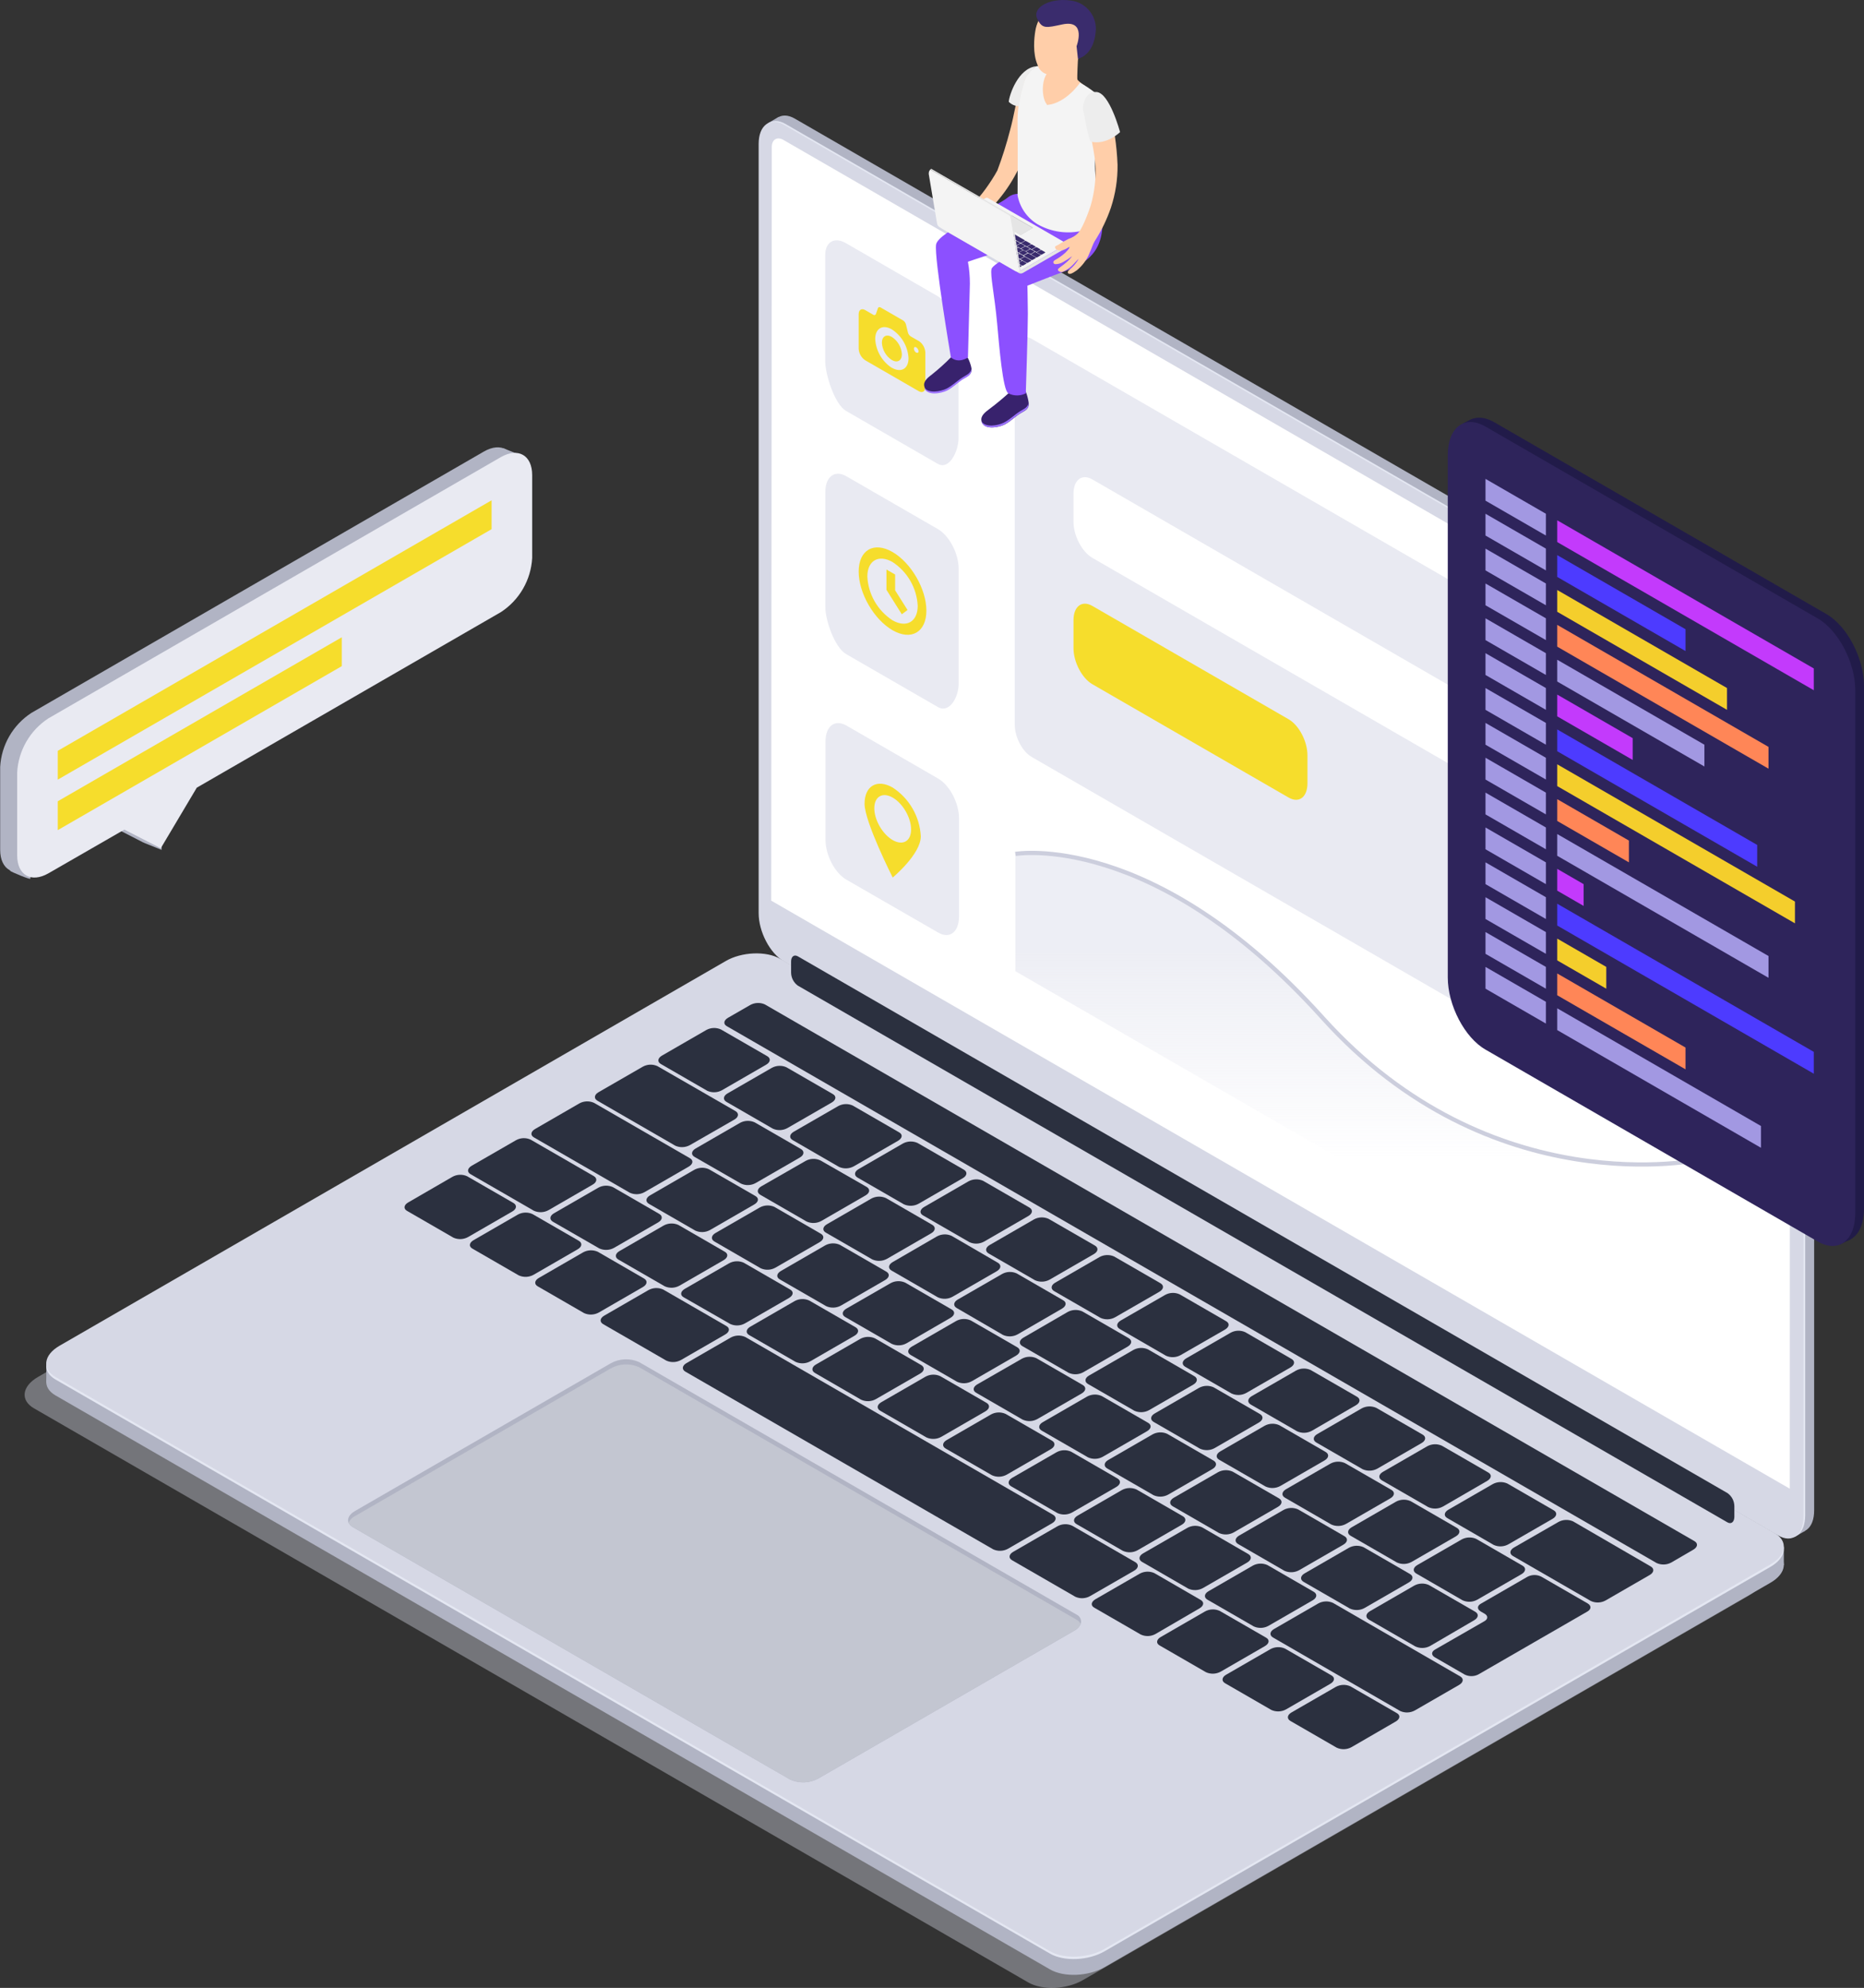 <?xml version="1.0" encoding="utf-8"?>
<svg id="app_development" xmlns="http://www.w3.org/2000/svg" xmlns:xlink="http://www.w3.org/1999/xlink" viewBox="0 0 468.89 500" shape-rendering="geometricPrecision" text-rendering="geometricPrecision"><rect x="0" y="0" width="468.89" height="500" fill="#333333" stroke="none"/><style><![CDATA[#app_development-new-message_to {animation: app_development-new-message_to__to 2000ms linear infinite normal forwards}@keyframes app_development-new-message_to__to { 0% {transform: translate(-90px,256.78px);animation-timing-function: cubic-bezier(0.25,1,0.25,1)} 45% {transform: translate(66.95px,166.78px);animation-timing-function: cubic-bezier(0.25,1,0.25,1)} 50% {transform: translate(66.95px,166.78px);animation-timing-function: cubic-bezier(0.25,1,0.25,1)} 95% {transform: translate(66.95px,106.78px)} 100% {transform: translate(66.95px,106.78px)} }#app_development-new-message {animation: app_development-new-message_c_o 2000ms linear infinite normal forwards}@keyframes app_development-new-message_c_o { 0% {opacity: 1} 50% {opacity: 1;animation-timing-function: cubic-bezier(0.25,1,0.25,1)} 95% {opacity: 0} 100% {opacity: 0} }#app_development-polygon12 {animation: app_development-polygon12_c_o 2000ms linear infinite normal forwards}@keyframes app_development-polygon12_c_o { 0% {opacity: 1} 25% {opacity: 1;animation-timing-function: cubic-bezier(0.25,1,0.25,1)} 50% {opacity: 0} 100% {opacity: 0} }#app_development-g4 {animation: app_development-g4_c_o 2000ms linear infinite normal forwards}@keyframes app_development-g4_c_o { 0% {opacity: 0} 25% {opacity: 0} 50% {opacity: 1} 100% {opacity: 1} }#app_development-polygon15 {animation: app_development-polygon15_c_o 2000ms linear infinite normal forwards}@keyframes app_development-polygon15_c_o { 0% {opacity: 1} 25% {opacity: 1;animation-timing-function: cubic-bezier(0.25,1,0.25,1)} 50% {opacity: 0} 100% {opacity: 0} }#app_development-old-code_to {animation: app_development-old-code_to__to 2000ms linear infinite normal forwards}@keyframes app_development-old-code_to__to { 0% {transform: translate(414.97px,208.955px)} 25% {transform: translate(414.97px,208.955px);animation-timing-function: cubic-bezier(0.25,1,0.25,1)} 50% {transform: translate(414.97px,198.96px)} 100% {transform: translate(414.97px,198.96px)} }#app_development-message_to {animation: app_development-message_to__to 2000ms linear infinite normal forwards}@keyframes app_development-message_to__to { 0% {transform: translate(66.955px,166.78px);animation-timing-function: cubic-bezier(0.25,1,0.25,1)} 40% {transform: translate(66.955px,105.78px);animation-timing-function: cubic-bezier(0.25,1,0.25,1)} 50% {transform: translate(-90px,256.78px);animation-timing-function: cubic-bezier(0.25,1,0.25,1)} 95% {transform: translate(66px,166.78px)} 100% {transform: translate(66px,166.78px)} }#app_development-message {animation: app_development-message_c_o 2000ms linear infinite normal forwards}@keyframes app_development-message_c_o { 0% {opacity: 1;animation-timing-function: cubic-bezier(0.25,1,0.25,1)} 45% {opacity: 0;animation-timing-function: cubic-bezier(0.25,1,0.25,1)} 50% {opacity: 1} 100% {opacity: 1} }]]></style><defs><linearGradient id="app_development-path9-fill" x1="321.247" y1="289.531" x2="321.247" y2="97.171" spreadMethod="pad" gradientUnits="userSpaceOnUse"><stop id="app_development-path9-fill-0" offset="21%" stop-color="rgba(255,255,255,0)"/><stop id="app_development-path9-fill-1" offset="100%" stop-color="rgba(255,255,255,0.2)"/></linearGradient><linearGradient id="app_development-path91-fill" x1="342.773" y1="239.828" x2="342.773" y2="291.808" spreadMethod="pad" gradientUnits="userSpaceOnUse"><stop id="app_development-path91-fill-0" offset="0%" stop-color="rgba(233,234,242,0.8)"/><stop id="app_development-path91-fill-1" offset="100%" stop-color="rgba(233,234,242,0)"/></linearGradient></defs><g id="app_development-2"><g id="app_development-1"><g id="app_development-new-message_to" transform="translate(-90,256.78)"><g id="app_development-new-message" transform="translate(-66.955,-166.776)"><path id="app_development-path1" d="M36.12,211.94L27,207.26L7.89,218.26C3.56,220.76,0.04,218.74,0.04,213.73L0.04,192.91C0.34,187.385,3.255,182.333,7.89,179.31L121.7,113.58C126.03,111.08,129.55,113.11,129.55,118.11L129.55,139C129.25,144.525,126.335,149.577,121.7,152.6L45.18,196.74" fill="rgb(177,180,196)" stroke="none" stroke-width="1"/><polygon id="app_development-polygon1" points="126.7,112.77 131,114.51 127.36,118.25 124.78,114.12 126.7,112.77" fill="rgb(177,180,196)" stroke="none" stroke-width="1"/><polygon id="app_development-polygon2" points="36.12,211.94 40.65,213.76 40.66,209.86 36.65,209.06 36.12,211.94" fill="rgb(177,180,196)" stroke="none" stroke-width="1"/><path id="app_development-path2" d="M7.61,221C7.78,221.36,2.7,219.28,2.52,219C2.34,218.72,8.68,215,8.68,215Z" fill="rgb(177,180,196)" stroke="none" stroke-width="1"/><path id="app_development-path3" d="M49.71,198.55L126.23,154.38C130.861,151.353,133.776,146.304,134.08,140.78L134.08,119.93C134.08,114.93,130.56,112.93,126.23,115.39L12.38,181.12C7.748,184.145,4.833,189.196,4.53,194.72L4.53,215.57C4.53,220.57,8.05,222.57,12.38,220.1L31.49,209.1L40.65,213.79Z" transform="matrix(1 0 0 1 -0.21 -0.437)" fill="rgb(233,234,242)" stroke="none" stroke-width="1"/><polygon id="app_development-polygon3" points="123.87,133.53 14.74,196.53 14.74,189.28 123.87,126.27 123.87,133.53" transform="matrix(1 0 0 1 -0.21 -0.437)" fill="rgb(195,58,252)" stroke="none" stroke-width="1"/><polygon id="app_development-polygon4" points="86.19,167.98 14.74,209.23 14.74,201.97 86.19,160.72 86.19,167.98" transform="matrix(1 0 0 1 -0.21 -0.437)" fill="rgb(195,58,252)" stroke="none" stroke-width="1"/></g></g><g id="app_development-laptop"><path id="app_development-path4" d="M450,384.63L199.93,240.23C196.42,238.23,193.58,232.77,193.58,228.1L193.58,34.63C193.58,29.95,196.42,27.8,199.93,29.83L450,174.23C453.51,176.23,456.35,181.69,456.35,186.36L456.35,379.83C456.39,384.51,453.55,386.66,450,384.63Z" fill="rgb(177,180,196)" stroke="none" stroke-width="1"/><polygon id="app_development-polygon5" points="451.33,386.63 454.1,385.03 452.9,376.82 451.33,386.63" fill="rgb(177,180,196)" stroke="none" stroke-width="1"/><path id="app_development-path5" d="M193.13,31L195.86,29.42L199.78,31.66C199.78,31.66,195.6,32.29,195.5,32.27C195.4,32.25,193.13,31,193.13,31Z" fill="rgb(177,180,196)" stroke="none" stroke-width="1"/><path id="app_development-path6" d="M447.75,386L197.64,241.56C194.13,239.56,191.28,234.1,191.28,229.42L191.28,36C191.28,31.32,194.13,29.17,197.64,31.2L447.75,175.6C451.26,177.6,454.1,183.06,454.1,187.74L454.1,381.16C454.1,385.83,451.26,388,447.75,386Z" fill="rgb(228,231,242)" stroke="none" stroke-width="1"/><path id="app_development-path7" d="M447.31,386.21L197.2,241.81C193.69,239.81,190.84,234.35,190.84,229.67L190.84,36.2C190.84,31.53,193.69,29.38,197.2,31.4L447.31,175.8C450.81,177.8,453.66,183.26,453.66,187.94L453.66,381.41C453.66,386.09,450.81,388.24,447.31,386.21Z" fill="rgb(214,216,229)" stroke="none" stroke-width="1"/><path id="app_development-path8" d="M450.22,374.44L194,226.53L194.15,37C194.15,35.06,195.51,34.27,197.15,35.24L447.26,179.64C449.041,180.82,450.154,182.776,450.26,184.91Z" fill="rgb(255,255,255)" stroke="none" stroke-width="1"/><path id="app_development-path9" d="M450.14,374.45L194,226.54L194.08,37C194.08,35.06,195.44,34.27,197.08,35.24L447.19,179.64C448.97,180.821,450.083,182.777,450.19,184.91Z" opacity="0.5" fill="url(#app_development-path9-fill)" stroke="none" stroke-width="1"/><path id="app_development-path10" d="M258.67,498.63L8.56,354.23C5.05,352.23,5.49,348.67,9.56,346.33L177.11,249.59C181.11,247.26,187.29,247,190.79,249.03L440.91,393.43C444.41,395.43,443.97,398.99,439.91,401.33L272.35,498.07C268.3,500.4,262.17,500.66,258.67,498.63Z" opacity="0.4" fill="rgb(214,216,229)" stroke="none" stroke-width="1"/><path id="app_development-path11" d="M264.13,495.35L14,351C10.49,349,10.93,345.44,15,343.1L182.55,246.37C186.55,244.03,192.73,243.77,196.24,245.8L446.35,390.2C449.86,392.2,449.42,395.76,445.35,398.1L277.82,494.79C273.77,497.12,267.64,497.38,264.13,495.35Z" fill="rgb(177,180,196)" stroke="none" stroke-width="1"/><polygon id="app_development-polygon6" points="11.65,347.69 11.65,342.97 16.95,345.19 11.65,347.69" fill="rgb(177,180,196)" stroke="none" stroke-width="1"/><polygon id="app_development-polygon7" points="448.72,393.68 448.72,389.07 444.8,390.42 447.4,394.24 448.72,393.68" fill="rgb(177,180,196)" stroke="none" stroke-width="1"/><path id="app_development-path12" d="M264.13,491.38L14,347C10.49,345,10.93,341.44,15,339.1L182.55,242.36C186.55,240.02,192.73,239.77,196.24,241.8L446.35,386.2C449.86,388.2,449.42,391.76,445.35,394.1L277.82,490.81C273.77,493.15,267.64,493.41,264.13,491.38Z" fill="rgb(228,231,242)" stroke="none" stroke-width="1"/><path id="app_development-path13" d="M264.13,490.77L14,346.37C10.49,344.37,10.93,340.8,15,338.47L182.55,241.73C186.55,239.39,192.73,239.14,196.24,241.16L446.35,385.57C449.86,387.57,449.42,391.13,445.35,393.47L277.82,490.2C273.77,492.54,267.64,492.79,264.13,490.77Z" fill="rgb(214,216,229)" stroke="none" stroke-width="1"/><path id="app_development-path14" d="M177.91,274.36L166.27,267.64C165.27,267.09,165.44,266.13,166.53,265.5L177.65,259.08C178.79,258.446,180.163,258.39,181.35,258.93L193,265.65C193.95,266.2,193.83,267.16,192.73,267.79L181.62,274.21C180.477,274.844,179.101,274.9,177.91,274.36Z" fill="rgb(43,48,63)" stroke="none" stroke-width="1"/><path id="app_development-path15" d="M194.4,283.88L182.75,277.15C181.8,276.61,181.92,275.65,183.02,275.01L194.13,268.6C195.273,267.966,196.649,267.91,197.84,268.45L209.48,275.17C210.48,275.72,210.31,276.68,209.22,277.31L198.1,283.72C196.963,284.362,195.588,284.422,194.4,283.88Z" fill="rgb(43,48,63)" stroke="none" stroke-width="1"/><path id="app_development-path16" d="M211.07,293.51L199.43,286.78C198.43,286.23,198.6,285.27,199.69,284.64L210.81,278.23C211.947,277.588,213.322,277.528,214.51,278.07L226.16,284.8C227.16,285.34,226.99,286.3,225.89,286.94L214.78,293.35C213.637,293.981,212.263,294.041,211.07,293.51Z" fill="rgb(43,48,63)" stroke="none" stroke-width="1"/><path id="app_development-path17" d="M227.37,302.91L215.72,296.19C214.77,295.64,214.89,294.68,215.99,294.05L227.1,287.63C228.243,286.996,229.619,286.94,230.81,287.48L242.46,294.2C243.41,294.75,243.29,295.71,242.19,296.34L231.08,302.76C229.937,303.394,228.561,303.45,227.37,302.91Z" fill="rgb(43,48,63)" stroke="none" stroke-width="1"/><path id="app_development-path18" d="M243.86,312.43L232.21,305.71C231.21,305.16,231.38,304.2,232.48,303.57L243.59,297.15C244.733,296.516,246.109,296.46,247.3,297L258.94,303.72C259.89,304.27,259.77,305.23,258.67,305.86L247.56,312.28C246.42,312.914,245.047,312.97,243.86,312.43Z" fill="rgb(43,48,63)" stroke="none" stroke-width="1"/><path id="app_development-path19" d="M260.34,322L248.7,315.28C247.75,314.73,247.86,313.77,248.96,313.14L260.07,306.72C261.213,306.086,262.589,306.03,263.78,306.57L275.43,313.29C276.38,313.84,276.26,314.8,275.16,315.43L264.05,321.85C262.907,322.484,261.531,322.54,260.34,322Z" fill="rgb(43,48,63)" stroke="none" stroke-width="1"/><path id="app_development-path20" d="M276.83,331.47L265.18,324.75C264.23,324.2,264.35,323.24,265.45,322.61L276.56,316.19C277.703,315.556,279.079,315.5,280.27,316.04L291.91,322.76C292.86,323.31,292.74,324.27,291.65,324.9L280.53,331.31C279.393,331.952,278.018,332.012,276.83,331.47Z" fill="rgb(43,48,63)" stroke="none" stroke-width="1"/><path id="app_development-path21" d="M293.31,341L281.67,334.27C280.72,333.72,280.84,332.77,281.93,332.13L293.05,325.72C294.187,325.078,295.562,325.018,296.75,325.56L308.4,332.29C309.4,332.84,309.23,333.79,308.13,334.43L297,340.83C295.867,341.469,294.497,341.532,293.31,341Z" fill="rgb(43,48,63)" stroke="none" stroke-width="1"/><path id="app_development-path22" d="M309.8,350.5L298.15,343.78C297.2,343.23,297.32,342.27,298.42,341.64L309.53,335.23C310.67,334.588,312.049,334.528,313.24,335.07L324.88,341.8C325.83,342.34,325.71,343.3,324.62,343.94L313.51,350.35C312.367,350.984,310.991,351.04,309.8,350.5Z" fill="rgb(43,48,63)" stroke="none" stroke-width="1"/><path id="app_development-path23" d="M326.28,360L314.64,353.28C313.69,352.73,313.81,351.77,314.9,351.14L326,344.74C327.14,344.106,328.513,344.05,329.7,344.59L341.35,351.31C342.3,351.86,342.18,352.82,341.08,353.45L330,359.87C328.851,360.501,327.47,360.55,326.28,360Z" fill="rgb(43,48,63)" stroke="none" stroke-width="1"/><path id="app_development-path24" d="M342.77,369.54L331.12,362.82C330.17,362.27,330.29,361.31,331.39,360.68L342.5,354.26C343.643,353.626,345.019,353.57,346.21,354.11L357.86,360.83C358.81,361.38,358.69,362.34,357.59,362.97L346.48,369.39C345.337,370.024,343.961,370.08,342.77,369.54Z" fill="rgb(43,48,63)" stroke="none" stroke-width="1"/><path id="app_development-path25" d="M359.26,379.06L347.61,372.34C346.66,371.79,346.78,370.83,347.88,370.2L359,363.78C360.143,363.146,361.519,363.09,362.71,363.63L374.35,370.35C375.35,370.9,375.18,371.86,374.08,372.49L363,378.91C361.85,379.558,360.458,379.614,359.26,379.06Z" fill="rgb(43,48,63)" stroke="none" stroke-width="1"/><path id="app_development-path26" d="M375.74,388.58L364.1,381.85C363.1,381.3,363.26,380.35,364.36,379.71L375.47,373.3C376.612,372.662,377.988,372.603,379.18,373.14L390.83,379.87C391.78,380.42,391.66,381.37,390.56,382.01L379.45,388.42C378.31,389.062,376.931,389.122,375.74,388.58Z" fill="rgb(43,48,63)" stroke="none" stroke-width="1"/><path id="app_development-path27" d="M400.17,402.68L380.58,391.37C379.63,390.82,379.75,389.86,380.85,389.23L392,382.82C393.14,382.178,394.519,382.118,395.71,382.66L415.25,394C416.2,394.55,416.08,395.51,414.99,396.14L403.87,402.56C402.726,403.185,401.353,403.229,400.17,402.68Z" fill="rgb(43,48,63)" stroke="none" stroke-width="1"/><path id="app_development-path28" d="M186.39,297.7L174.74,291C173.74,290.45,173.91,289.49,175.01,288.86L186.12,282.44C187.263,281.806,188.639,281.75,189.83,282.29L201.47,289C202.42,289.55,202.3,290.51,201.21,291.14L190.09,297.56C188.949,298.191,187.576,298.243,186.39,297.7Z" fill="rgb(43,48,63)" stroke="none" stroke-width="1"/><path id="app_development-path29" d="M202.9,307.24L191.26,300.52C190.31,299.97,190.43,299.01,191.52,298.38L202.64,292C203.78,291.366,205.153,291.31,206.34,291.85L218,298.53C218.95,299.08,218.83,300.04,217.73,300.67L206.62,307.09C205.474,307.728,204.093,307.783,202.9,307.24Z" fill="rgb(43,48,63)" stroke="none" stroke-width="1"/><path id="app_development-path30" d="M219.42,316.77L207.77,310.05C206.77,309.5,206.94,308.54,208.04,307.91L219.15,301.49C220.293,300.856,221.669,300.8,222.86,301.34L234.5,308.06C235.45,308.61,235.33,309.57,234.24,310.2L223.12,316.62C221.98,317.254,220.607,317.31,219.42,316.77Z" fill="rgb(43,48,63)" stroke="none" stroke-width="1"/><path id="app_development-path31" d="M235.93,326.31L224.28,319.58C223.33,319.04,223.45,318.08,224.55,317.44L235.66,311C236.802,310.362,238.178,310.303,239.37,310.84L251,317.6C251.95,318.15,251.83,319.1,250.73,319.74L239.62,326.15C238.485,326.786,237.116,326.845,235.93,326.31Z" fill="rgb(43,48,63)" stroke="none" stroke-width="1"/><path id="app_development-path32" d="M252.31,335.77L240.67,329C239.72,328.45,239.84,327.5,240.93,326.86L252.05,320.45C253.187,319.808,254.562,319.748,255.75,320.29L267.4,327.02C268.4,327.56,268.23,328.52,267.13,329.16L256,335.61C254.864,336.241,253.497,336.3,252.31,335.77Z" fill="rgb(43,48,63)" stroke="none" stroke-width="1"/><path id="app_development-path33" d="M268.83,345.3L257.18,338.58C256.23,338.03,256.35,337.07,257.45,336.44L268.56,330C269.703,329.366,271.079,329.31,272.27,329.85L283.91,336.57C284.86,337.12,284.74,338.08,283.65,338.71L272.53,345.13C271.394,345.771,270.02,345.834,268.83,345.3Z" fill="rgb(43,48,63)" stroke="none" stroke-width="1"/><path id="app_development-path34" d="M285.34,354.83L273.69,348.11C272.74,347.56,272.86,346.6,273.96,345.97L285.07,339.56C286.21,338.918,287.589,338.858,288.78,339.4L300.43,346.13C301.38,346.67,301.26,347.63,300.16,348.27L289.05,354.68C287.907,355.314,286.531,355.37,285.34,354.83Z" fill="rgb(43,48,63)" stroke="none" stroke-width="1"/><path id="app_development-path35" d="M301.85,364.37L290.21,357.65C289.26,357.1,289.38,356.14,290.48,355.51L301.59,349.09C302.73,348.456,304.103,348.4,305.29,348.94L316.94,355.66C317.89,356.21,317.77,357.17,316.67,357.8L305.56,364.22C304.417,364.854,303.041,364.91,301.85,364.37Z" fill="rgb(43,48,63)" stroke="none" stroke-width="1"/><path id="app_development-path36" d="M318.37,373.9L306.72,367.18C305.72,366.63,305.89,365.67,306.99,365.04L318.1,358.62C319.243,357.986,320.619,357.93,321.81,358.47L333.45,365.19C334.4,365.74,334.29,366.7,333.19,367.33L322.08,373.75C320.937,374.384,319.561,374.44,318.37,373.9Z" fill="rgb(43,48,63)" stroke="none" stroke-width="1"/><path id="app_development-path37" d="M334.88,383.44L323.24,376.71C322.29,376.17,322.41,375.21,323.5,374.57L334.62,368.16C335.759,367.527,337.13,367.468,338.32,368L350,374.73C350.95,375.28,350.83,376.24,349.73,376.87L338.62,383.28C337.472,383.933,336.08,383.992,334.88,383.44Z" fill="rgb(43,48,63)" stroke="none" stroke-width="1"/><path id="app_development-path38" d="M351.4,393L339.75,386.28C338.8,385.73,338.92,384.77,340.02,384.14L351.13,377.72C352.273,377.086,353.649,377.03,354.84,377.57L366.48,384.29C367.43,384.84,367.31,385.8,366.22,386.43L355.1,392.85C353.96,393.484,352.587,393.54,351.4,393Z" fill="rgb(43,48,63)" stroke="none" stroke-width="1"/><path id="app_development-path39" d="M367.91,402.51L356.27,395.78C355.32,395.23,355.43,394.28,356.53,393.64L367.64,387.23C368.782,386.592,370.158,386.533,371.35,387.07L383,393.8C383.95,394.35,383.83,395.3,382.73,395.94L371.62,402.35C370.48,402.992,369.101,403.052,367.91,402.51Z" fill="rgb(43,48,63)" stroke="none" stroke-width="1"/><path id="app_development-path40" d="M169.87,288.17L150.29,276.86C149.34,276.31,149.46,275.36,150.55,274.72L161.67,268.31C162.807,267.668,164.182,267.608,165.37,268.15L185,279.46C185.95,280.01,185.83,280.97,184.73,281.6L173.58,288C172.44,288.641,171.064,288.704,169.87,288.17Z" fill="rgb(43,48,63)" stroke="none" stroke-width="1"/><path id="app_development-path41" d="M399.37,403.29L387.73,396.57C386.644,396.014,385.356,396.014,384.27,396.57L372.53,403.35C371.53,403.9,371.53,404.79,372.53,405.35L373.46,405.89C374.34,406.39,374.33,407.22,373.46,407.73L361,414.89C360,415.45,360,416.34,361,416.89L368.41,421.17C369.494,421.72,370.776,421.72,371.86,421.17L383.48,414.47L385.88,413.08L387.61,412.08L389.35,411.08L399.35,405.31C400.32,404.73,400.32,403.84,399.37,403.29Z" fill="rgb(43,48,63)" stroke="none" stroke-width="1"/><path id="app_development-path42" d="M114.06,311.3L102.42,304.58C101.42,304.03,101.59,303.07,102.68,302.44L113.8,296C114.94,295.366,116.313,295.31,117.5,295.85L129.15,302.57C130.1,303.12,129.98,304.08,128.88,304.71L117.77,311.13C116.63,311.771,115.254,311.834,114.06,311.3Z" fill="rgb(43,48,63)" stroke="none" stroke-width="1"/><path id="app_development-path43" d="M130.5,320.79L118.86,314.07C117.86,313.52,118.03,312.56,119.12,311.93L130.24,305.51C131.38,304.876,132.753,304.82,133.94,305.36L145.59,312.08C146.54,312.63,146.42,313.59,145.32,314.22L134.21,320.64C133.067,321.274,131.691,321.33,130.5,320.79Z" fill="rgb(43,48,63)" stroke="none" stroke-width="1"/><path id="app_development-path44" d="M146.94,330.28L135.3,323.56C134.3,323.01,134.46,322.05,135.56,321.42L146.67,315C147.813,314.366,149.189,314.31,150.38,314.85L162,321.57C162.95,322.12,162.83,323.08,161.73,323.71L150.62,330.13C149.485,330.754,148.122,330.81,146.94,330.28Z" fill="rgb(43,48,63)" stroke="none" stroke-width="1"/><path id="app_development-path45" d="M286.94,411.11L275.29,404.38C274.29,403.84,274.46,402.88,275.56,402.24L286.67,395.83C287.812,395.192,289.188,395.133,290.38,395.67L302,402.4C303,402.95,302.83,403.9,301.73,404.54L290.64,411C289.495,411.626,288.12,411.667,286.94,411.11Z" fill="rgb(43,48,63)" stroke="none" stroke-width="1"/><path id="app_development-path46" d="M303.37,420.6L291.73,413.88C290.73,413.33,290.9,412.37,291.99,411.74L303.11,405.32C304.25,404.686,305.623,404.63,306.81,405.17L318.46,411.89C319.46,412.44,319.29,413.4,318.19,414.03L307.08,420.45C305.937,421.084,304.561,421.14,303.37,420.6Z" fill="rgb(43,48,63)" stroke="none" stroke-width="1"/><path id="app_development-path47" d="M319.81,430.09L308.17,423.37C307.22,422.82,307.34,421.86,308.43,421.23L319.55,414.81C320.69,414.176,322.063,414.12,323.25,414.66L334.9,421.38C335.9,421.93,335.73,422.89,334.63,423.52L323.52,429.94C322.377,430.574,321.001,430.63,319.81,430.09Z" fill="rgb(43,48,63)" stroke="none" stroke-width="1"/><path id="app_development-path48" d="M336.25,439.58L324.61,432.86C323.66,432.31,323.78,431.35,324.87,430.72L336,424.3C337.14,423.666,338.513,423.61,339.7,424.15L351.35,430.87C352.35,431.42,352.18,432.38,351.08,433.01L340,439.43C338.846,440.078,337.452,440.134,336.25,439.58Z" fill="rgb(43,48,63)" stroke="none" stroke-width="1"/><path id="app_development-path49" d="M167.61,342.22L151.73,333.05C150.78,332.5,150.9,331.54,152,330.91L163.11,324.49C164.253,323.856,165.629,323.8,166.82,324.34L182.7,333.51C183.7,334.06,183.53,335.01,182.43,335.65L171.32,342.06C170.18,342.702,168.801,342.762,167.61,342.22Z" fill="rgb(43,48,63)" stroke="none" stroke-width="1"/><path id="app_development-path50" d="M270.5,401.62L254.62,392.45C253.62,391.9,253.79,390.94,254.88,390.31L266,383.89C267.14,383.256,268.513,383.2,269.7,383.74L285.58,392.91C286.53,393.46,286.41,394.41,285.32,395.05L274.2,401.46C273.063,402.102,271.688,402.162,270.5,401.62Z" fill="rgb(43,48,63)" stroke="none" stroke-width="1"/><path id="app_development-path51" d="M249.82,389.68L172.41,345C171.46,344.45,171.58,343.49,172.67,342.86L183.79,336.44C184.93,335.806,186.303,335.75,187.49,336.29L264.91,381C265.86,381.55,265.74,382.51,264.64,383.14L253.53,389.56C252.382,390.185,251.006,390.229,249.82,389.68Z" fill="rgb(43,48,63)" stroke="none" stroke-width="1"/><path id="app_development-path52" d="M174.89,309.52L163.25,302.8C162.3,302.25,162.42,301.29,163.52,300.66L174.63,294.24C175.77,293.606,177.143,293.55,178.33,294.09L190,300.81C191,301.36,190.83,302.32,189.73,302.95L178.62,309.37C177.471,310.011,176.086,310.067,174.89,309.52Z" fill="rgb(43,48,63)" stroke="none" stroke-width="1"/><path id="app_development-path53" d="M191.36,319L179.72,312.27C178.77,311.72,178.89,310.77,179.98,310.13L191.1,303.72C192.238,303.083,193.611,303.023,194.8,303.56L206.45,310.29C207.45,310.84,207.28,311.79,206.18,312.43L195.07,318.84C193.93,319.482,192.551,319.542,191.36,319Z" fill="rgb(43,48,63)" stroke="none" stroke-width="1"/><path id="app_development-path54" d="M207.83,328.53L196.18,321.81C195.18,321.26,195.35,320.3,196.45,319.67L207.56,313.25C208.703,312.616,210.079,312.56,211.27,313.1L222.91,319.82C223.91,320.37,223.75,321.33,222.65,321.96L211.54,328.38C210.397,329.014,209.021,329.07,207.83,328.53Z" fill="rgb(43,48,63)" stroke="none" stroke-width="1"/><path id="app_development-path55" d="M224.3,338L212.65,331.28C211.65,330.73,211.82,329.77,212.92,329.14L224,322.76C225.143,322.126,226.519,322.07,227.71,322.61L239.35,329.33C240.35,329.88,240.18,330.84,239.09,331.47L228,337.89C226.854,338.511,225.481,338.552,224.3,338Z" fill="rgb(43,48,63)" stroke="none" stroke-width="1"/><path id="app_development-path56" d="M240.76,347.55L229.12,340.83C228.12,340.28,228.29,339.32,229.38,338.69L240.5,332.27C241.64,331.636,243.013,331.58,244.2,332.12L255.85,338.84C256.85,339.39,256.68,340.35,255.58,340.98L244.47,347.4C243.327,348.034,241.951,348.09,240.76,347.55Z" fill="rgb(43,48,63)" stroke="none" stroke-width="1"/><path id="app_development-path57" d="M257.23,357.06L245.59,350.33C244.59,349.78,244.75,348.83,245.85,348.19L257,341.78C258.14,341.138,259.519,341.078,260.71,341.62L272.36,348.35C273.31,348.9,273.19,349.85,272.09,350.49L260.98,356.9C259.829,357.556,258.432,357.616,257.23,357.06Z" fill="rgb(43,48,63)" stroke="none" stroke-width="1"/><path id="app_development-path58" d="M273.7,366.56L262.05,359.84C261.1,359.29,261.22,358.33,262.32,357.7L273.43,351.28C274.573,350.646,275.949,350.59,277.14,351.13L288.78,357.85C289.78,358.4,289.61,359.36,288.52,359.99L277.4,366.41C276.26,367.044,274.887,367.1,273.7,366.56Z" fill="rgb(43,48,63)" stroke="none" stroke-width="1"/><path id="app_development-path59" d="M290.17,376.07L278.52,369.35C277.57,368.8,277.69,367.84,278.79,367.21L289.9,360.79C291.043,360.156,292.419,360.1,293.61,360.64L305.25,367.36C306.2,367.91,306.08,368.87,304.98,369.5L293.87,375.92C292.73,376.554,291.357,376.61,290.17,376.07Z" fill="rgb(43,48,63)" stroke="none" stroke-width="1"/><path id="app_development-path60" d="M306.63,385.58L295,378.86C294.05,378.31,294.17,377.35,295.26,376.72L306.38,370.3C307.52,369.666,308.893,369.61,310.08,370.15L321.73,376.87C322.68,377.42,322.56,378.38,321.46,379.01L310.35,385.43C309.204,386.068,307.823,386.123,306.63,385.58Z" fill="rgb(43,48,63)" stroke="none" stroke-width="1"/><path id="app_development-path61" d="M323.1,395.09L311.45,388.36C310.5,387.81,310.62,386.86,311.72,386.22L322.83,379.81C323.97,379.168,325.349,379.108,326.54,379.65L338.19,386.38C339.14,386.92,339.02,387.88,337.92,388.52L326.81,394.93C325.668,395.568,324.292,395.627,323.1,395.09Z" fill="rgb(43,48,63)" stroke="none" stroke-width="1"/><path id="app_development-path62" d="M339.57,404.59L327.92,397.87C326.97,397.32,327.09,396.36,328.19,395.73L339.3,389.31C340.443,388.676,341.819,388.62,343.01,389.16L354.65,395.88C355.65,396.43,355.48,397.39,354.39,398.02L343.27,404.44C342.13,405.074,340.757,405.13,339.57,404.59Z" fill="rgb(43,48,63)" stroke="none" stroke-width="1"/><path id="app_development-path63" d="M356,414.1L344.36,407.38C343.41,406.83,343.53,405.87,344.63,405.24L355.74,398.82C356.88,398.186,358.253,398.13,359.44,398.67L371.09,405.39C372.04,405.94,371.92,406.9,370.82,407.53L359.74,414C358.581,414.628,357.191,414.666,356,414.1Z" fill="rgb(43,48,63)" stroke="none" stroke-width="1"/><path id="app_development-path64" d="M158.43,300L134.34,286.1C133.34,285.55,133.51,284.59,134.61,283.96L145.72,277.54C146.863,276.906,148.239,276.85,149.43,277.39L173.51,291.29C174.51,291.84,174.34,292.8,173.25,293.43L162.13,299.85C160.99,300.484,159.617,300.54,158.43,300Z" fill="rgb(43,48,63)" stroke="none" stroke-width="1"/><path id="app_development-path65" d="M150.74,314L139.1,307.3C138.15,306.75,138.26,305.8,139.36,305.16L150.47,298.75C151.61,298.108,152.989,298.048,154.18,298.59L165.83,305.32C166.78,305.86,166.66,306.82,165.56,307.46L154.45,313.87C153.304,314.498,151.928,314.546,150.74,314Z" fill="rgb(43,48,63)" stroke="none" stroke-width="1"/><path id="app_development-path66" d="M167.21,323.53L155.56,316.81C154.61,316.26,154.73,315.3,155.83,314.67L166.94,308.25C168.083,307.616,169.459,307.56,170.65,308.1L182.29,314.82C183.29,315.37,183.12,316.33,182.03,316.96L170.91,323.38C169.77,324.014,168.397,324.07,167.21,323.53Z" fill="rgb(43,48,63)" stroke="none" stroke-width="1"/><path id="app_development-path67" d="M183.67,333L172,326.31C171,325.76,171.17,324.81,172.27,324.17L183.38,317.76C184.522,317.122,185.898,317.063,187.09,317.6L198.74,324.33C199.74,324.88,199.57,325.83,198.47,326.47L187.36,332.88C186.219,333.503,184.849,333.547,183.67,333Z" fill="rgb(43,48,63)" stroke="none" stroke-width="1"/><path id="app_development-path68" d="M200.13,342.54L188.49,335.82C187.49,335.27,187.66,334.31,188.76,333.68L199.87,327.26C201.01,326.626,202.383,326.57,203.57,327.11L215.22,333.83C216.17,334.38,216.05,335.34,214.95,335.97L203.84,342.39C202.697,343.024,201.321,343.08,200.13,342.54Z" fill="rgb(43,48,63)" stroke="none" stroke-width="1"/><path id="app_development-path69" d="M216.6,352.05L205,345.33C204.05,344.78,204.17,343.82,205.27,343.19L216.38,336.77C217.523,336.136,218.899,336.08,220.09,336.62L231.73,343.34C232.68,343.89,232.57,344.85,231.47,345.48L220.36,351.89C219.207,352.549,217.805,352.609,216.6,352.05Z" fill="rgb(43,48,63)" stroke="none" stroke-width="1"/><path id="app_development-path70" d="M233.06,361.55L221.42,354.83C220.47,354.28,220.59,353.32,221.68,352.69L232.8,346.27C233.94,345.636,235.313,345.58,236.5,346.12L248.15,352.84C249.1,353.39,248.98,354.35,247.88,354.98L236.77,361.4C235.627,362.034,234.251,362.09,233.06,361.55Z" fill="rgb(43,48,63)" stroke="none" stroke-width="1"/><path id="app_development-path71" d="M249.53,371.06L237.88,364.34C236.93,363.79,237.05,362.83,238.15,362.2L249.26,355.78C250.403,355.146,251.779,355.09,252.97,355.63L264.61,362.35C265.56,362.9,265.44,363.86,264.35,364.49L253.24,370.91C252.097,371.544,250.721,371.6,249.53,371.06Z" fill="rgb(43,48,63)" stroke="none" stroke-width="1"/><path id="app_development-path72" d="M266,380.57L254.36,373.84C253.41,373.29,253.53,372.34,254.62,371.7L265.74,365.29C266.877,364.648,268.252,364.588,269.44,365.13L281.09,371.86C282.04,372.4,281.92,373.36,280.82,374L269.71,380.41C268.568,381.048,267.192,381.107,266,380.57Z" fill="rgb(43,48,63)" stroke="none" stroke-width="1"/><path id="app_development-path73" d="M282.46,390.07L270.81,383.35C269.86,382.8,269.98,381.84,271.08,381.21L282.19,374.79C283.333,374.156,284.709,374.1,285.9,374.64L297.54,381.36C298.49,381.91,298.37,382.87,297.28,383.5L286.16,389.92C285.02,390.554,283.647,390.61,282.46,390.07Z" fill="rgb(43,48,63)" stroke="none" stroke-width="1"/><path id="app_development-path74" d="M298.92,399.58L287.28,392.85C286.33,392.31,286.45,391.35,287.54,390.71L298.66,384.3C299.798,383.663,301.171,383.603,302.36,384.14L314,390.87C314.95,391.42,314.83,392.37,313.73,393.01L302.62,399.42C301.482,400.059,300.109,400.118,298.92,399.58Z" fill="rgb(43,48,63)" stroke="none" stroke-width="1"/><path id="app_development-path75" d="M315.39,409.08L303.74,402.36C302.79,401.81,302.91,400.85,304.01,400.22L315.12,393.8C316.263,393.166,317.639,393.11,318.83,393.65L330.47,400.37C331.42,400.92,331.3,401.88,330.21,402.51L319.09,408.93C317.95,409.564,316.577,409.62,315.39,409.08Z" fill="rgb(43,48,63)" stroke="none" stroke-width="1"/><path id="app_development-path76" d="M352.23,430.36L320.23,411.87C319.28,411.32,319.39,410.36,320.49,409.73L331.6,403.31C332.743,402.676,334.119,402.62,335.31,403.16L367.31,421.65C368.26,422.19,368.14,423.15,367.04,423.79L355.93,430.2C354.791,430.834,353.419,430.894,352.23,430.36Z" fill="rgb(43,48,63)" stroke="none" stroke-width="1"/><path id="app_development-path77" d="M134.28,304.52L118.4,295.35C117.4,294.8,117.57,293.84,118.66,293.21L129.78,286.8C130.917,286.158,132.292,286.098,133.48,286.64L149.36,295.81C150.31,296.36,150.19,297.32,149.1,297.95L138,304.37C136.855,305.011,135.473,305.067,134.28,304.52Z" fill="rgb(43,48,63)" stroke="none" stroke-width="1"/><path id="app_development-path78" d="M416.71,393.13L182.87,258.13C181.87,257.59,182.04,256.63,183.14,255.99L188.7,252.79C189.838,252.153,191.211,252.093,192.4,252.63L426.24,387.63C427.19,388.18,427.07,389.13,425.97,389.77L420.42,393C419.274,393.628,417.898,393.676,416.71,393.13Z" fill="rgb(43,48,63)" stroke="none" stroke-width="1"/><path id="app_development-path79" d="M271.85,408.48C271.516,409.207,270.945,409.8,270.23,410.16L205.89,447.31C203.694,448.531,201.048,448.639,198.76,447.6L88.76,384.11C88.29,383.866,87.911,383.477,87.68,383C87.28,382,87.84,380.89,89.3,380.05L153.65,342.89C155.846,341.669,158.492,341.561,160.78,342.6L270.78,406.09C271.702,406.49,272.166,407.526,271.85,408.48Z" fill="rgb(177,180,196)" stroke="none" stroke-width="1"/><path id="app_development-path80" d="M271.85,408.48C271.516,409.207,270.945,409.8,270.23,410.16L205.89,447.31C203.694,448.531,201.048,448.639,198.76,447.6L88.76,384.11C88.29,383.866,87.911,383.477,87.68,383C88.021,382.28,88.59,381.693,89.3,381.33L153.65,344.18C155.845,342.957,158.49,342.846,160.78,343.88L270.78,407.38C271.247,407.62,271.623,408.007,271.85,408.48Z" fill="rgb(195,198,209)" stroke="none" stroke-width="1"/><path id="app_development-path81" d="M434.51,382.89L200.67,247.89C199.626,247.118,199.007,245.899,199,244.6L199,241.85C199,240.58,199.77,240,200.72,240.55L434.56,375.55C435.623,376.307,436.261,377.525,436.28,378.83L436.28,381.58C436.23,382.86,435.46,383.44,434.51,382.89Z" fill="rgb(43,48,63)" stroke="none" stroke-width="1"/><path id="app_development-path82" d="M236,234.56L212.9,221.25C210.01,219.58,207.66,215.09,207.66,211.25L207.66,186.48C207.66,182.62,210.01,180.85,212.9,182.48L236,195.83C238.9,197.5,241.24,201.99,241.24,205.83L241.24,230.6C241.2,234.46,238.86,236.23,236,234.56Z" fill="rgb(233,234,242)" stroke="none" stroke-width="1"/><path id="app_development-path83" d="M235.91,177.83L212.85,164.52C209.96,162.85,207.61,156.02,207.61,152.68L207.61,123.76C207.61,119.9,209.96,118.13,212.85,119.76L235.91,133.07C238.81,134.74,241.15,139.23,241.15,143.07L241.15,171.99C241.15,175.39,238.81,179.5,235.91,177.83Z" fill="rgb(233,234,242)" stroke="none" stroke-width="1"/><path id="app_development-path84" d="M224.51,158.51C219.82,155.8,216,149.18,216,143.76C216,138.34,219.82,136.13,224.51,138.84C229.2,141.55,233.03,148.17,233.03,153.59C233.03,159.01,229.21,161.22,224.51,158.51ZM224.51,141.36C221.02,139.36,218.18,140.99,218.18,145.02C218.411,149.487,220.764,153.575,224.51,156.02C228.01,158.02,230.85,156.4,230.85,152.37C230.619,147.897,228.263,143.805,224.51,141.36Z" fill="rgb(246,221,44)" stroke="none" stroke-width="1"/><polygon id="app_development-polygon8" points="226.85,154.5 222.99,148.36 222.99,143.25 225.17,144.51 225.17,148.48 228.29,153.43 226.85,154.5" fill="rgb(246,221,44)" stroke="none" stroke-width="1"/><path id="app_development-path85" d="M235.88,116.66L212.82,103.35C209.93,101.67,207.58,94.15,207.58,90.8L207.58,64.18C207.58,60.84,209.93,59.48,212.82,61.18L235.88,74.5C238.975,76.513,240.922,79.883,241.12,83.57L241.12,110.2C241.12,113.51,238.78,118.33,235.88,116.66Z" fill="rgb(233,234,242)" stroke="none" stroke-width="1"/><path id="app_development-path86" d="M224.35,84.75C222.96,83.95,221.84,84.6,221.84,86.21C221.934,87.978,222.866,89.594,224.35,90.56C225.74,91.36,226.87,90.71,226.87,89.11C226.769,87.339,225.834,85.721,224.35,84.75ZM231.06,85.75L229.06,84.59C228.736,84.369,228.502,84.039,228.4,83.66L227.88,81.55C227.771,81.172,227.534,80.843,227.21,80.62L221.51,77.33C221.23,77.17,220.94,77.24,220.85,77.5L220.33,79C220.278,79.123,220.171,79.214,220.042,79.247C219.913,79.281,219.775,79.252,219.67,79.17L217.67,78.01C216.75,77.47,216,77.91,216,79.01L216,87.73C216.064,88.907,216.684,89.984,217.67,90.63L231.09,98.38C232.01,98.91,232.77,98.48,232.77,97.38L232.77,88.63C232.697,87.443,232.061,86.362,231.06,85.72ZM224.35,92.53C221.879,90.913,220.323,88.218,220.16,85.27C220.16,82.59,222.04,81.51,224.35,82.85C226.827,84.461,228.385,87.159,228.54,90.11C228.54,92.75,226.67,93.84,224.35,92.5ZM230.47,88.7C230.129,88.478,229.913,88.107,229.89,87.7C229.89,87.32,230.15,87.17,230.47,87.36C230.815,87.58,231.035,87.952,231.06,88.36C231.06,88.71,230.8,88.86,230.47,88.67Z" fill="rgb(246,221,44)" stroke="none" stroke-width="1"/><path id="app_development-path87" d="M231.63,210.35C231.63,214.86,224.56,220.72,224.56,220.72C224.56,220.72,217.48,206.72,217.48,202.18C217.48,197.64,220.65,195.84,224.56,198.09C228.735,200.817,231.361,205.37,231.63,210.35Z" fill="rgb(246,221,44)" stroke="none" stroke-width="1"/><ellipse id="app_development-ellipse1" rx="3.78" ry="6.54" transform="matrix(0.866 -0.5 0.5 0.866 224.56 205.958)" fill="rgb(233,234,242)" stroke="none" stroke-width="1"/><g id="app_development-g1"><path id="app_development-path88" d="M399.13,271L259.52,190.39C257.16,189.04,255.26,185.39,255.26,182.26L255.26,88.43C255.26,85.3,257.16,83.86,259.52,85.22L399.13,165.82C401.48,167.18,403.38,170.82,403.38,173.96L403.38,267.78C403.38,270.92,401.48,272.36,399.13,271Z" fill="rgb(233,234,242)" stroke="none" stroke-width="1"/></g><path id="app_development-path89" d="M383,202.79L274.79,140.32C272.17,138.8,270.04,134.74,270.04,131.25L270.04,124.18C270.04,120.68,272.17,119.08,274.79,120.59L383,183.06C385.62,184.57,387.74,188.63,387.74,192.13L387.74,199.2C387.74,202.7,385.62,204.3,383,202.79Z" fill="rgb(255,255,255)" stroke="none" stroke-width="1"/><path id="app_development-path90" d="M324.15,200.6L274.79,172.1C272.17,170.59,270.04,166.53,270.04,163.03L270.04,156C270.04,152.5,272.17,150.9,274.79,152.41L324.15,180.91C326.77,182.42,328.89,186.48,328.89,189.98L328.89,197C328.89,200.5,326.77,202.11,324.15,200.6Z" fill="rgb(246,221,44)" stroke="none" stroke-width="1"/><path id="app_development-path91" d="M427.86,291.64C427.86,291.64,375.23,303.24,332.68,255.98C290.13,208.72,255.42,214.78,255.42,214.78L255.42,244.28L427.86,343.83Z" fill="url(#app_development-path91-fill)" stroke="none" stroke-width="1"/><path id="app_development-path92" d="M427.86,291.64C427.86,291.64,375.23,303.24,332.68,255.98C290.13,208.72,255.42,214.78,255.42,214.78" fill="none" stroke="rgb(204,206,221)" stroke-width="1.06" stroke-miterlimit="10"/></g><g id="app_development-men_12"><path id="app_development-path93" d="M255.19,44.4C253.651,47.152,251.781,49.704,249.62,52C249.02,52.7,244.39,50.93,245.36,50.43C246.33,49.93,249.36,45.71,250.88,42.89C252.152,39.523,253.233,36.088,254.12,32.6C255.07,29.15,255.89,24.09,256.59,21.71C256.956,19.914,258.342,18.501,260.13,18.1C261.8,17.71,262.88,18.17,262.57,20.19C262,23.71,259.27,37.45,255.19,44.4Z" fill="rgb(255,206,169)" stroke="none" stroke-width="1"/><path id="app_development-path94" d="M257.84,98.25C256.41,99.42,254.29,98.35,254.18,98.46C252.495,100.021,250.729,101.493,248.89,102.87C247.99,103.57,246.6,104.51,246.89,105.87C247.34,108.28,251.21,107.54,252.67,106.8C254.13,106.06,255.33,104.8,256.67,103.98C257.67,103.36,258.67,103.05,258.78,101.8C258.87,101.05,258.1,98.22,257.84,98.25Z" fill="rgb(56,34,109)" stroke="none" stroke-width="1"/><path id="app_development-path95" d="M258.76,101.3C258.57,102.49,257.61,102.82,256.63,103.43C255.23,104.3,253.99,105.56,252.53,106.3C251.07,107.04,247.82,107.66,246.87,105.93C247.38,108.26,251.19,107.53,252.63,106.8C254.07,106.07,255.29,104.8,256.63,103.98C257.63,103.36,258.63,103.05,258.74,101.8C258.76,101.634,258.767,101.467,258.76,101.3Z" fill="rgb(156,115,255)" stroke="none" stroke-width="1"/><path id="app_development-path96" d="M243.28,89.86C241.85,91.03,239.34,89.76,239.23,89.86C237.74,91.377,236.161,92.803,234.5,94.13C233.6,94.84,232.21,95.78,232.5,97.13C232.95,99.55,236.82,98.81,238.29,98.07C239.76,97.33,240.94,96.07,242.29,95.24C243.29,94.63,244.29,94.31,244.4,93.07C244.48,92.32,243.54,89.83,243.28,89.86Z" fill="rgb(56,34,109)" stroke="none" stroke-width="1"/><path id="app_development-path97" d="M244.35,92.74C244.16,93.93,243.2,94.26,242.22,94.87C240.82,95.74,239.58,97,238.12,97.74C236.66,98.48,233.4,99.1,232.46,97.37C232.97,99.7,236.77,98.97,238.22,98.24C239.67,97.51,240.87,96.24,242.22,95.41C243.22,94.8,244.22,94.49,244.33,93.24C244.35,93.074,244.357,92.907,244.35,92.74Z" fill="rgb(156,115,255)" stroke="none" stroke-width="1"/><path id="app_development-path98" d="M277,52.24C278.59,62.18,274.18,65.89,268.44,68C264.32,69.52,258.44,71.86,258.44,71.86C258.44,71.86,258.52,74.04,258.56,78.93C258.56,83.24,258.04,98.93,258.04,98.93C256.659,99.64,255.021,99.64,253.64,98.93C252.259,98.22,251.33,86.88,250.84,81.44C250.17,74.07,249.04,69.24,249.42,67.65C249.75,66.25,257.81,62.29,260.37,60.17L243.48,65.83C243.816,67.661,243.98,69.519,243.97,71.38C243.82,77.23,243.49,89.9,243.49,89.9C243.49,89.9,241.18,91.57,239.2,89.9C239.2,89.9,234.95,64.83,235.47,61.51C235.96,58.36,250.84,51.92,253.47,49.7C254.394,48.949,255.594,48.625,256.77,48.81Z" fill="rgb(140,80,255)" stroke="none" stroke-width="1"/><g id="app_development-g2"><g id="app_development-g3"><path id="app_development-path99" d="M236.54,56.38L247.89,49.83C248.09,49.71,248.34,49.71,248.54,49.83L268.44,61.32L256.77,68.06Z" fill="rgb(244,244,244)" stroke="none" stroke-width="1"/><path id="app_development-path100" d="M257.3,65.65L258.17,66.15C258.24,66.15,258.23,66.26,258.17,66.31L257.34,66.79C257.254,66.83,257.156,66.83,257.07,66.79L256.2,66.29C256.13,66.29,256.14,66.18,256.2,66.13L257.03,65.65C257.116,65.61,257.214,65.61,257.3,65.65Z" fill="rgb(58,44,109)" stroke="none" stroke-width="1"/><path id="app_development-path101" d="M256.08,65L256.94,65.49C257.01,65.49,257,65.61,256.94,65.65L256.12,66.13C256.032,66.175,255.928,66.175,255.84,66.13L254.98,65.63C254.91,65.63,254.92,65.52,254.98,65.47L255.8,65C255.887,64.95,255.993,64.95,256.08,65Z" fill="rgb(58,44,109)" stroke="none" stroke-width="1"/><path id="app_development-path102" d="M254.84,64.23L255.7,64.73C255.77,64.73,255.77,64.84,255.7,64.89L254.88,65.36C254.792,65.405,254.688,65.405,254.6,65.36L253.74,64.86C253.67,64.86,253.68,64.75,253.74,64.7L254.56,64.22C254.65,64.179,254.754,64.182,254.84,64.23Z" fill="rgb(58,44,109)" stroke="none" stroke-width="1"/><path id="app_development-path103" d="M253.63,63.53L254.49,64.03C254.56,64.03,254.56,64.14,254.49,64.19L253.67,64.67C253.581,64.71,253.479,64.71,253.39,64.67L252.53,64.17C252.46,64.17,252.47,64.06,252.53,64.01L253.35,63.53C253.439,63.49,253.541,63.49,253.63,63.53Z" fill="rgb(58,44,109)" stroke="none" stroke-width="1"/><path id="app_development-path104" d="M252.4,62.82L253.27,63.32C253.34,63.32,253.33,63.44,253.27,63.48L252.44,63.96C252.355,64.004,252.255,64.004,252.17,63.96L251.3,63.46C251.23,63.46,251.24,63.35,251.3,63.3L252.13,62.83C252.213,62.782,252.314,62.779,252.4,62.82Z" fill="rgb(58,44,109)" stroke="none" stroke-width="1"/><path id="app_development-path105" d="M251.18,62.12L252.05,62.62C252.12,62.62,252.11,62.73,252.05,62.78L251.22,63.25C251.135,63.294,251.035,63.294,250.95,63.25L250.08,62.75C250.01,62.75,250.02,62.64,250.08,62.6L250.91,62.12C250.995,62.076,251.095,62.076,251.18,62.12Z" fill="rgb(58,44,109)" stroke="none" stroke-width="1"/><path id="app_development-path106" d="M250,61.41L250.86,61.91C250.93,61.91,250.92,62.02,250.86,62.07L250.04,62.55C249.951,62.59,249.849,62.59,249.76,62.55L248.9,62.05C248.83,62.05,248.83,61.94,248.9,61.89L249.72,61.41C249.809,61.37,249.911,61.37,250,61.41Z" fill="rgb(58,44,109)" stroke="none" stroke-width="1"/><path id="app_development-path107" d="M248.73,60.7L249.6,61.2C249.67,61.2,249.66,61.32,249.6,61.36L248.77,61.84C248.685,61.884,248.585,61.884,248.5,61.84L247.63,61.34C247.56,61.34,247.57,61.23,247.63,61.18L248.46,60.71C248.543,60.662,248.644,60.659,248.73,60.7Z" fill="rgb(58,44,109)" stroke="none" stroke-width="1"/><path id="app_development-path108" d="M247.51,60L248.37,60.5C248.44,60.5,248.43,60.61,248.37,60.66L247.55,61.13C247.462,61.175,247.358,61.175,247.27,61.13L246.41,60.63C246.34,60.63,246.35,60.52,246.41,60.48L247.23,60C247.318,59.955,247.422,59.955,247.51,60Z" fill="rgb(58,44,109)" stroke="none" stroke-width="1"/><path id="app_development-path109" d="M246.28,59.29L247.15,59.79C247.22,59.79,247.21,59.9,247.15,59.95L246.32,60.43C246.234,60.47,246.136,60.47,246.05,60.43L245.18,59.93C245.11,59.93,245.12,59.82,245.18,59.77L246.01,59.29C246.095,59.246,246.195,59.246,246.28,59.29Z" fill="rgb(58,44,109)" stroke="none" stroke-width="1"/><path id="app_development-path110" d="M245.06,58.58L245.92,59.08C245.99,59.08,245.99,59.19,245.92,59.24L245.1,59.72C245.012,59.765,244.908,59.765,244.82,59.72L243.96,59.22C243.89,59.22,243.9,59.11,243.96,59.06L244.78,58.59C244.866,58.542,244.97,58.539,245.06,58.58Z" fill="rgb(58,44,109)" stroke="none" stroke-width="1"/><path id="app_development-path111" d="M243.84,57.88L244.7,58.38C244.77,58.38,244.76,58.49,244.7,58.54L243.87,59.01C243.785,59.054,243.685,59.054,243.6,59.01L242.73,58.51C242.66,58.51,242.67,58.4,242.73,58.35L243.56,57.88C243.648,57.835,243.752,57.835,243.84,57.88Z" fill="rgb(58,44,109)" stroke="none" stroke-width="1"/><path id="app_development-path112" d="M242.61,57.17L243.48,57.67C243.55,57.67,243.54,57.78,243.48,57.83L242.65,58.3C242.565,58.344,242.465,58.344,242.38,58.3L241.51,57.8C241.44,57.8,241.45,57.68,241.51,57.64L242.34,57.16C242.426,57.119,242.527,57.122,242.61,57.17Z" fill="rgb(58,44,109)" stroke="none" stroke-width="1"/><path id="app_development-path113" d="M240.8,56.12L242.25,56.96C242.32,56.96,242.31,57.07,242.25,57.12L241.43,57.6C241.341,57.64,241.239,57.64,241.15,57.6L239.7,56.76C239.63,56.76,239.63,56.65,239.7,56.6L240.52,56.12C240.609,56.08,240.711,56.08,240.8,56.12Z" fill="rgb(58,44,109)" stroke="none" stroke-width="1"/><path id="app_development-path114" d="M256.67,63.92L257.54,64.42C257.61,64.42,257.6,64.53,257.54,64.58L256.71,65.05C256.627,65.1,256.523,65.1,256.44,65.05L255.57,64.56C255.5,64.56,255.51,64.44,255.57,64.4L256.4,63.92C256.485,63.876,256.585,63.876,256.67,63.92Z" fill="rgb(58,44,109)" stroke="none" stroke-width="1"/><path id="app_development-path115" d="M255.45,63.21L256.31,63.71C256.38,63.71,256.37,63.82,256.31,63.87L255.49,64.35C255.401,64.39,255.299,64.39,255.21,64.35L254.35,63.85C254.28,63.85,254.28,63.74,254.35,63.69L255.17,63.21C255.258,63.165,255.362,63.165,255.45,63.21Z" fill="rgb(58,44,109)" stroke="none" stroke-width="1"/><path id="app_development-path116" d="M254.22,62.5L255.08,63C255.16,63,255.15,63.11,255.08,63.16L254.26,63.64C254.171,63.68,254.069,63.68,253.98,63.64L253.12,63.14C253.05,63.14,253.06,63.03,253.12,62.98L253.94,62.5C254.029,62.46,254.131,62.46,254.22,62.5Z" fill="rgb(58,44,109)" stroke="none" stroke-width="1"/><path id="app_development-path117" d="M253,61.79L253.87,62.29C253.94,62.29,253.93,62.41,253.87,62.45L253.04,62.93C252.955,62.974,252.855,62.974,252.77,62.93L251.9,62.43C251.83,62.43,251.84,62.32,251.9,62.27L252.73,61.8C252.813,61.752,252.914,61.749,253,61.79Z" fill="rgb(58,44,109)" stroke="none" stroke-width="1"/><path id="app_development-path118" d="M251.78,61.09L252.64,61.59C252.71,61.59,252.7,61.7,252.64,61.75L251.82,62.23C251.731,62.27,251.629,62.27,251.54,62.23L250.68,61.73C250.61,61.73,250.61,61.62,250.68,61.57L251.5,61.09C251.589,61.05,251.691,61.05,251.78,61.09Z" fill="rgb(58,44,109)" stroke="none" stroke-width="1"/><path id="app_development-path119" d="M250.55,60.38L251.42,60.88C251.49,60.88,251.48,61,251.42,61.04L250.59,61.52C250.505,61.564,250.405,61.564,250.32,61.52L249.45,61.02C249.38,61.02,249.39,60.91,249.45,60.86L250.28,60.39C250.363,60.342,250.464,60.339,250.55,60.38Z" fill="rgb(58,44,109)" stroke="none" stroke-width="1"/><path id="app_development-path120" d="M249.32,59.68L250.19,60.18C250.26,60.18,250.25,60.29,250.19,60.33L249.36,60.81C249.275,60.854,249.175,60.854,249.09,60.81L248.22,60.31C248.15,60.31,248.16,60.2,248.22,60.15L249.05,59.68C249.135,59.636,249.235,59.636,249.32,59.68Z" fill="rgb(58,44,109)" stroke="none" stroke-width="1"/><path id="app_development-path121" d="M248.1,59L248.96,59.5C249.03,59.5,249.02,59.61,248.96,59.66L248.14,60.13C248.052,60.175,247.948,60.175,247.86,60.13L247,59.63C246.93,59.63,246.94,59.52,247,59.48L247.82,59C247.908,58.955,248.012,58.955,248.1,59Z" fill="rgb(58,44,109)" stroke="none" stroke-width="1"/><path id="app_development-path122" d="M246.87,58.26L247.74,58.76C247.81,58.76,247.8,58.87,247.74,58.92L246.91,59.39C246.825,59.434,246.725,59.434,246.64,59.39L245.77,58.89C245.7,58.89,245.71,58.77,245.77,58.73L246.6,58.25C246.686,58.209,246.787,58.212,246.87,58.26Z" fill="rgb(58,44,109)" stroke="none" stroke-width="1"/><path id="app_development-path123" d="M245.65,57.55L246.51,58.05C246.58,58.05,246.57,58.16,246.51,58.21L245.68,58.69C245.594,58.73,245.496,58.73,245.41,58.69L244.54,58.19C244.47,58.19,244.48,58.08,244.54,58.03L245.37,57.55C245.459,57.51,245.561,57.51,245.65,57.55Z" fill="rgb(58,44,109)" stroke="none" stroke-width="1"/><path id="app_development-path124" d="M244.42,56.84L245.28,57.34C245.35,57.34,245.35,57.45,245.28,57.5L244.46,57.98C244.372,58.025,244.268,58.025,244.18,57.98L243.32,57.48C243.25,57.48,243.26,57.37,243.32,57.32L244.14,56.84C244.229,56.8,244.331,56.8,244.42,56.84Z" fill="rgb(58,44,109)" stroke="none" stroke-width="1"/><path id="app_development-path125" d="M243.19,56.14L244.06,56.63C244.13,56.63,244.12,56.75,244.06,56.79L243.23,57.27C243.145,57.314,243.045,57.314,242.96,57.27L242.09,56.77C242.02,56.77,242.03,56.66,242.09,56.61L242.92,56.14C243.003,56.09,243.107,56.09,243.19,56.14Z" fill="rgb(58,44,109)" stroke="none" stroke-width="1"/><path id="app_development-path126" d="M257.9,64.63L259.35,65.47C259.42,65.47,259.42,65.58,259.35,65.63L258.53,66.1C258.442,66.145,258.338,66.145,258.25,66.1L256.8,65.26C256.73,65.26,256.74,65.15,256.8,65.1L257.62,64.63C257.708,64.585,257.812,64.585,257.9,64.63Z" fill="rgb(58,44,109)" stroke="none" stroke-width="1"/><path id="app_development-path127" d="M240.86,56.08L241.72,56.58C241.802,56.62,241.898,56.62,241.98,56.58L242.85,56.07C242.881,56.058,242.902,56.028,242.902,55.995C242.902,55.962,242.881,55.932,242.85,55.92L242.78,55.92C242.72,55.92,242.72,55.83,242.78,55.79L243.7,55.26C243.78,55.26,243.78,55.15,243.7,55.11L243.15,54.79C243.068,54.75,242.972,54.75,242.89,54.79L242.03,55.29L241.85,55.39L241.72,55.47L241.59,55.54L240.85,55.97C240.823,56.003,240.828,56.052,240.86,56.08Z" fill="rgb(58,44,109)" stroke="none" stroke-width="1"/><path id="app_development-path128" d="M262,62.91L262.87,63.41C262.94,63.41,262.93,63.52,262.87,63.57L262.04,64.04C261.957,64.09,261.853,64.09,261.77,64.04L260.9,63.55C260.83,63.5,260.84,63.43,260.9,63.39L261.73,62.91C261.815,62.866,261.915,62.866,262,62.91Z" fill="rgb(58,44,109)" stroke="none" stroke-width="1"/><path id="app_development-path129" d="M260.82,62.2L261.69,62.7C261.76,62.7,261.75,62.82,261.69,62.86L260.86,63.34C260.775,63.384,260.675,63.384,260.59,63.34L259.72,62.84C259.65,62.84,259.66,62.73,259.72,62.68L260.55,62.21C260.633,62.162,260.734,62.159,260.82,62.2Z" fill="rgb(58,44,109)" stroke="none" stroke-width="1"/><path id="app_development-path130" d="M259.6,61.5L260.47,62C260.54,62,260.53,62.11,260.47,62.16L259.64,62.63C259.555,62.674,259.455,62.674,259.37,62.63L258.5,62.13C258.43,62.13,258.44,62.01,258.5,61.97L259.33,61.49C259.416,61.449,259.517,61.452,259.6,61.5Z" fill="rgb(58,44,109)" stroke="none" stroke-width="1"/><path id="app_development-path131" d="M249.21,55.5L250.07,56C250.14,56,250.13,56.11,250.07,56.16L249.25,56.63C249.162,56.675,249.058,56.675,248.97,56.63L248.11,56.13C248.03,56.13,248.04,56.02,248.11,55.97L248.93,55.5C249.018,55.455,249.122,55.455,249.21,55.5Z" fill="rgb(58,44,109)" stroke="none" stroke-width="1"/><path id="app_development-path132" d="M248,54.79L248.87,55.29C248.94,55.29,248.93,55.4,248.87,55.45L248.04,55.93C247.954,55.97,247.856,55.97,247.77,55.93L246.9,55.43C246.83,55.43,246.84,55.32,246.9,55.27L247.73,54.79C247.816,54.75,247.914,54.75,248,54.79Z" fill="rgb(58,44,109)" stroke="none" stroke-width="1"/><path id="app_development-path133" d="M246.76,54.09L247.63,54.59C247.7,54.59,247.69,54.7,247.63,54.75L246.8,55.22C246.715,55.264,246.615,55.264,246.53,55.22L245.66,54.72C245.59,54.72,245.6,54.61,245.66,54.57L246.49,54.09C246.575,54.046,246.675,54.046,246.76,54.09Z" fill="rgb(58,44,109)" stroke="none" stroke-width="1"/><path id="app_development-path134" d="M245.54,53.38L246.41,53.88C246.48,53.88,246.47,53.99,246.41,54.04L245.58,54.52C245.494,54.56,245.396,54.56,245.31,54.52L244.44,54.02C244.37,54.02,244.38,53.91,244.44,53.86L245.27,53.38C245.356,53.34,245.454,53.34,245.54,53.38Z" fill="rgb(58,44,109)" stroke="none" stroke-width="1"/><path id="app_development-path135" d="M258.07,60.61L259.25,61.29C259.32,61.29,259.31,61.41,259.25,61.45L258.42,61.93C258.335,61.974,258.235,61.974,258.15,61.93L257,61.26C256.93,61.26,256.93,61.15,257,61.1L257.82,60.62C257.899,60.585,257.988,60.581,258.07,60.61Z" fill="rgb(58,44,109)" stroke="none" stroke-width="1"/><path id="app_development-path136" d="M250.43,56.2L251.61,56.88C251.68,56.88,251.67,56.99,251.61,57.04L250.78,57.52C250.694,57.56,250.596,57.56,250.51,57.52L249.33,56.84C249.26,56.84,249.26,56.73,249.33,56.68L250.15,56.2C250.239,56.16,250.341,56.16,250.43,56.2Z" fill="rgb(58,44,109)" stroke="none" stroke-width="1"/><path id="app_development-path137" d="M252,57.09L257.75,60.41C257.82,60.41,257.81,60.52,257.75,60.57L256.93,61.04C256.842,61.085,256.738,61.085,256.65,61.04L250.9,57.72C250.83,57.72,250.84,57.61,250.9,57.57L251.73,57.09C251.815,57.046,251.915,57.046,252,57.09Z" fill="rgb(58,44,109)" stroke="none" stroke-width="1"/><path id="app_development-path138" d="M257.53,63L258.39,63.5C258.46,63.5,258.45,63.61,258.39,63.66L257.57,64.14C257.481,64.18,257.379,64.18,257.29,64.14L256.43,63.64C256.36,63.64,256.36,63.53,256.43,63.48L257.25,63C257.339,62.96,257.441,62.96,257.53,63Z" fill="rgb(58,44,109)" stroke="none" stroke-width="1"/><path id="app_development-path139" d="M256.3,62.33L257.17,62.83C257.24,62.83,257.23,62.95,257.17,62.99L256.34,63.47C256.255,63.514,256.155,63.514,256.07,63.47L255.2,62.97C255.13,62.97,255.14,62.86,255.2,62.81L256.03,62.34C256.113,62.292,256.214,62.289,256.3,62.33Z" fill="rgb(58,44,109)" stroke="none" stroke-width="1"/><path id="app_development-path140" d="M255.08,61.63L255.95,62.13C256.02,62.13,256.01,62.24,255.95,62.29L255.12,62.76C255.032,62.805,254.928,62.805,254.84,62.76L253.98,62.26C253.91,62.21,253.92,62.14,253.98,62.1L254.81,61.62C254.896,61.579,254.997,61.582,255.08,61.63Z" fill="rgb(58,44,109)" stroke="none" stroke-width="1"/><path id="app_development-path141" d="M253.86,60.92L254.72,61.42C254.79,61.42,254.78,61.53,254.72,61.58L253.9,62.06C253.811,62.1,253.709,62.1,253.62,62.06L252.76,61.56C252.69,61.56,252.7,61.45,252.76,61.4L253.58,60.92C253.669,60.88,253.771,60.88,253.86,60.92Z" fill="rgb(58,44,109)" stroke="none" stroke-width="1"/><path id="app_development-path142" d="M252.63,60.22L253.5,60.72C253.57,60.72,253.56,60.83,253.5,60.88L252.67,61.35C252.585,61.394,252.485,61.394,252.4,61.35L251.53,60.85C251.46,60.85,251.47,60.74,251.53,60.69L252.36,60.22C252.445,60.176,252.545,60.176,252.63,60.22Z" fill="rgb(58,44,109)" stroke="none" stroke-width="1"/><path id="app_development-path143" d="M251.41,59.51L252.28,60.01C252.35,60.01,252.34,60.12,252.28,60.17L251.45,60.65C251.364,60.69,251.266,60.69,251.18,60.65L250.31,60.15C250.24,60.15,250.25,60.04,250.31,59.99L251.14,59.51C251.226,59.47,251.324,59.47,251.41,59.51Z" fill="rgb(58,44,109)" stroke="none" stroke-width="1"/><path id="app_development-path144" d="M250.19,58.8L251.05,59.3C251.12,59.3,251.12,59.42,251.05,59.46L250.23,59.94C250.142,59.985,250.038,59.985,249.95,59.94L249.09,59.44C249.02,59.44,249.03,59.33,249.09,59.28L249.91,58.81C249.996,58.762,250.1,58.759,250.19,58.8Z" fill="rgb(58,44,109)" stroke="none" stroke-width="1"/><path id="app_development-path145" d="M249,58.1L249.86,58.6C249.93,58.6,249.92,58.71,249.86,58.76L249.04,59.23C248.953,59.28,248.847,59.28,248.76,59.23L247.9,58.74C247.83,58.74,247.83,58.62,247.9,58.58L248.72,58.1C248.808,58.055,248.912,58.055,249,58.1Z" fill="rgb(58,44,109)" stroke="none" stroke-width="1"/><path id="app_development-path146" d="M247.74,57.39L248.61,57.89C248.68,57.89,248.67,58,248.61,58.05L247.78,58.53C247.694,58.57,247.596,58.57,247.51,58.53L246.64,58.03C246.57,58.03,246.58,57.92,246.64,57.87L247.47,57.39C247.556,57.35,247.654,57.35,247.74,57.39Z" fill="rgb(58,44,109)" stroke="none" stroke-width="1"/><path id="app_development-path147" d="M246.52,56.69L247.38,57.19C247.46,57.19,247.45,57.3,247.38,57.34L246.55,57.82C246.462,57.865,246.358,57.865,246.27,57.82L245.41,57.32C245.34,57.32,245.35,57.21,245.41,57.16L246.23,56.69C246.321,56.642,246.429,56.642,246.52,56.69Z" fill="rgb(58,44,109)" stroke="none" stroke-width="1"/><path id="app_development-path148" d="M245.3,56L246.16,56.5C246.23,56.5,246.22,56.61,246.16,56.66L245.34,57.14C245.251,57.18,245.149,57.18,245.06,57.14L244.2,56.64C244.13,56.64,244.14,56.53,244.2,56.48L245,56C245.093,55.948,245.207,55.948,245.3,56Z" fill="rgb(58,44,109)" stroke="none" stroke-width="1"/><path id="app_development-path149" d="M244.07,55.27L244.94,55.77C245.01,55.77,245,55.89,244.94,55.93L244.11,56.41C244.025,56.454,243.925,56.454,243.84,56.41L242.97,55.91C242.9,55.91,242.91,55.8,242.97,55.75L243.8,55.28C243.883,55.232,243.984,55.229,244.07,55.27Z" fill="rgb(58,44,109)" stroke="none" stroke-width="1"/><path id="app_development-path150" d="M258.75,63.75L260.54,64.75C260.61,64.75,260.6,64.86,260.54,64.91L259.71,65.39C259.624,65.43,259.526,65.43,259.44,65.39L257.65,64.39C257.58,64.39,257.59,64.28,257.65,64.23L258.47,63.76C258.556,63.712,258.66,63.709,258.75,63.75Z" fill="rgb(58,44,109)" stroke="none" stroke-width="1"/><path id="app_development-path151" d="M259.32,62.71L260.18,63.21C260.26,63.21,260.25,63.32,260.18,63.36L259.36,63.84C259.272,63.885,259.168,63.885,259.08,63.84L258.22,63.34C258.15,63.34,258.16,63.23,258.22,63.18L259.04,62.71C259.128,62.665,259.232,62.665,259.32,62.71Z" fill="rgb(58,44,109)" stroke="none" stroke-width="1"/><path id="app_development-path152" d="M258.1,62L258.96,62.5C259.03,62.5,259.02,62.61,258.96,62.66L258.14,63.14C258.051,63.18,257.949,63.18,257.86,63.14L257,62.64C256.93,62.64,256.94,62.53,257,62.48L257.82,62C257.908,61.955,258.012,61.955,258.1,62Z" fill="rgb(58,44,109)" stroke="none" stroke-width="1"/><path id="app_development-path153" d="M256.87,61.29L257.74,61.79C257.81,61.79,257.8,61.91,257.74,61.95L256.91,62.43C256.825,62.474,256.725,62.474,256.64,62.43L255.77,61.93C255.7,61.93,255.71,61.82,255.77,61.77L256.6,61.3C256.683,61.252,256.784,61.249,256.87,61.29Z" fill="rgb(58,44,109)" stroke="none" stroke-width="1"/><path id="app_development-path154" d="M255.65,60.59L256.52,61.09C256.59,61.09,256.58,61.2,256.52,61.25L255.69,61.72C255.607,61.77,255.503,61.77,255.42,61.72L254.55,61.23C254.48,61.18,254.49,61.11,254.55,61.07L255.38,60.59C255.465,60.546,255.565,60.546,255.65,60.59Z" fill="rgb(58,44,109)" stroke="none" stroke-width="1"/><path id="app_development-path155" d="M254.43,59.88L255.29,60.38C255.36,60.38,255.36,60.49,255.29,60.54L254.47,61.02C254.381,61.06,254.279,61.06,254.19,61.02L253.33,60.52C253.26,60.52,253.27,60.41,253.33,60.36L254.15,59.88C254.239,59.84,254.341,59.84,254.43,59.88Z" fill="rgb(58,44,109)" stroke="none" stroke-width="1"/><path id="app_development-path156" d="M253.21,59.18L254.07,59.68C254.14,59.68,254.13,59.79,254.07,59.83L253.25,60.31C253.162,60.355,253.058,60.355,252.97,60.31L252.11,59.81C252.04,59.81,252.04,59.7,252.11,59.65L252.93,59.18C253.018,59.135,253.122,59.135,253.21,59.18Z" fill="rgb(58,44,109)" stroke="none" stroke-width="1"/><path id="app_development-path157" d="M252,58.47L252.87,58.97C252.94,58.97,252.93,59.08,252.87,59.13L252.04,59.61C251.954,59.65,251.856,59.65,251.77,59.61L250.9,59.11C250.83,59.11,250.84,59,250.9,58.95L251.73,58.47C251.816,58.43,251.914,58.43,252,58.47Z" fill="rgb(58,44,109)" stroke="none" stroke-width="1"/><path id="app_development-path158" d="M250.76,57.76L251.63,58.26C251.7,58.26,251.69,58.38,251.63,58.42L250.8,58.9C250.715,58.944,250.615,58.944,250.53,58.9L249.66,58.4C249.59,58.4,249.6,58.29,249.66,58.24L250.49,57.77C250.573,57.722,250.674,57.719,250.76,57.76Z" fill="rgb(58,44,109)" stroke="none" stroke-width="1"/><path id="app_development-path159" d="M249.54,57.06L250.4,57.56C250.47,57.56,250.46,57.67,250.4,57.72L249.58,58.19C249.492,58.235,249.388,58.235,249.3,58.19L248.44,57.69C248.37,57.69,248.38,57.57,248.44,57.53L249.26,57.05C249.35,57.009,249.454,57.012,249.54,57.06Z" fill="rgb(58,44,109)" stroke="none" stroke-width="1"/><path id="app_development-path160" d="M248.32,56.35L249.18,56.85C249.25,56.85,249.24,56.96,249.18,57.01L248.36,57.49C248.271,57.53,248.169,57.53,248.08,57.49L247.22,56.99C247.14,56.99,247.15,56.88,247.22,56.83L248.04,56.35C248.129,56.31,248.231,56.31,248.32,56.35Z" fill="rgb(58,44,109)" stroke="none" stroke-width="1"/><path id="app_development-path161" d="M247.09,55.65L247.96,56.15C248.03,56.15,248.02,56.26,247.96,56.31L247.13,56.78C247.045,56.824,246.945,56.824,246.86,56.78L245.99,56.28C245.92,56.28,245.93,56.17,245.99,56.13L246.82,55.65C246.905,55.606,247.005,55.606,247.09,55.65Z" fill="rgb(58,44,109)" stroke="none" stroke-width="1"/><path id="app_development-path162" d="M244.36,54.07L246.74,55.44C246.81,55.44,246.8,55.55,246.74,55.6L245.91,56.08C245.821,56.12,245.719,56.12,245.63,56.08L243.26,54.7C243.19,54.7,243.19,54.59,243.26,54.55L244.08,54.07C244.168,54.025,244.272,54.025,244.36,54.07Z" fill="rgb(58,44,109)" stroke="none" stroke-width="1"/><path id="app_development-path163" d="M260.54,63.41L261.72,64.09C261.79,64.09,261.78,64.21,261.72,64.25L260.9,64.73C260.812,64.775,260.708,64.775,260.62,64.73L259.44,64.05C259.37,64.05,259.38,63.94,259.44,63.89L260.27,63.41C260.356,63.37,260.454,63.37,260.54,63.41Z" fill="rgb(58,44,109)" stroke="none" stroke-width="1"/><path id="app_development-path164" d="M239.57,56.83L256.93,66.83C257,66.83,257,66.94,256.93,66.99L256.52,67.22C256.435,67.264,256.335,67.264,256.25,67.22L238.88,57.22C238.81,57.22,238.82,57.11,238.88,57.06L239.29,56.82C239.38,56.783,239.482,56.787,239.57,56.83Z" fill="rgb(58,44,109)" stroke="none" stroke-width="1"/><polygon id="app_development-polygon9" points="259.89,57.28 259.77,57.34 256.77,59.08 251.44,56 251.33,55.93 254.44,54.14 259.89,57.28" fill="rgb(191,191,191)" stroke="none" stroke-width="1"/><polygon id="app_development-polygon10" points="259.77,57.34 256.77,59.08 251.44,56 254.44,54.27 259.77,57.34" fill="rgb(229,229,229)" stroke="none" stroke-width="1"/><path id="app_development-path165" d="M268.44,61.32L268.44,61.59C268.443,61.981,268.237,62.343,267.9,62.54L257.32,68.64C256.984,68.839,256.566,68.839,256.23,68.64L237.09,57.64C236.735,57.435,236.523,57.05,236.54,56.64L236.54,56.37L256.77,68.05Z" fill="rgb(229,229,229)" stroke="none" stroke-width="1"/><path id="app_development-path166" d="M256.47,68.22C256.104,68.364,255.692,68.335,255.35,68.14L236.35,57.14C236.014,56.947,235.783,56.613,235.72,56.23L233.63,43.79C233.625,43.72,233.625,43.65,233.63,43.58C233.629,43.233,233.77,42.9,234.02,42.66L253.82,54.09C254.061,54.238,254.228,54.482,254.28,54.76Z" fill="rgb(244,244,244)" stroke="none" stroke-width="1"/><path id="app_development-path167" d="M256.77,68.06L256.64,68.14L256.47,68.22L254.21,54.76C254.158,54.482,253.991,54.238,253.75,54.09L234,42.66C234.073,42.577,234.161,42.509,234.26,42.46L254.1,53.91C254.345,54.056,254.516,54.3,254.57,54.58Z" fill="rgb(229,229,229)" stroke="none" stroke-width="1"/></g></g><path id="app_development-path168" d="M271.16,14.83C271.16,14.83,270.91,19.56,271.02,19.98C271.13,20.4,273.19,21.79,273.79,22.29C274.39,22.79,270.52,26.61,268.64,27.47C266.76,28.33,260.78,26.06,260.64,23.12C260.5,20.18,261.64,17.73,262.58,17.6C263.52,17.47,271.16,14.83,271.16,14.83Z" fill="rgb(255,206,169)" stroke="none" stroke-width="1"/><path id="app_development-path169" d="M271.68,20.8C271.68,20.8,268.25,25.92,263.46,26.4C261.95,24.91,261.81,19.61,263.9,17.92C263.9,17.92,261.98,16.36,260.66,16.67C259.23,17.515,258.162,18.857,257.66,20.44C256.433,23.974,255.861,27.701,255.97,31.44C256.05,36.44,255.97,49.15,255.97,49.15C256.539,52.183,258.376,54.829,261.02,56.42C264.482,58.384,268.564,58.949,272.43,58C274.86,57.43,275.76,56.08,276.6,54.31C276.38,50.8,274.99,43.55,275.6,39.12C276.21,34.69,277.12,31.39,277.36,27.82C277.6,24.25,276.89,24.31,275.09,23.03C274.009,22.205,272.869,21.46,271.68,20.8Z" fill="rgb(244,244,244)" stroke="none" stroke-width="1"/><path id="app_development-path170" d="M266.18,61.59C267.041,61.017,267.94,60.502,268.87,60.05C269.737,59.773,270.526,59.293,271.17,58.65C272.01,57.83,273.39,54.71,274.38,51.65C275.365,48.218,275.754,44.643,275.53,41.08C275.12,36.81,273.58,30.84,273.19,28.39C272.8,25.94,273.59,24.95,274.74,24.05C276.08,22.99,277.93,23.46,278.92,26.9C280.195,31.659,280.933,36.546,281.12,41.47C281.161,45.128,280.596,48.767,279.45,52.24C278.431,55.215,277.054,58.056,275.35,60.7C274.88,61.49,274.72,62.2,274,63.82C273.309,65.448,272.231,66.883,270.86,68C269.66,68.86,269.09,69,268.8,68.82C268.51,68.64,268.52,68.23,269.03,67.82C269.881,67.151,270.606,66.335,271.17,65.41C271.734,64.485,270.12,66.47,269.43,67.05C268.823,67.563,268.15,67.994,267.43,68.33C266.73,68.64,265.75,68.04,266.25,67.57C266.75,67.1,267.25,66.86,268.25,65.99C268.788,65.534,269.268,65.013,269.68,64.44C268.976,64.982,268.231,65.467,267.45,65.89C266.847,66.255,266.155,66.445,265.45,66.44C265.08,66.44,264.63,65.9,265.33,65.44C266.292,64.919,267.189,64.284,268,63.55C268.77,62.79,269.2,62.14,269,62.13C268.8,62.12,268.36,62.59,267.46,62.88C266.56,63.17,265.59,62.88,265.46,62.41C265.33,61.94,265.34,62,266.18,61.59Z" fill="rgb(255,206,169)" stroke="none" stroke-width="1"/><path id="app_development-path171" d="M260.44,7.77L260.44,7.77C261.01,4.1,263.66,1.32,267.44,1.53C270.567,1.689,273.241,3.829,274.082,6.845C274.924,9.86,273.743,13.076,271.15,14.83C271.016,15.388,270.818,15.928,270.56,16.44C269.23,18,265.18,19,264,18.8C262.587,18.672,261.397,17.692,261,16.33C259.74,13.45,260.13,9.59,260.44,7.77Z" fill="rgb(255,206,169)" stroke="none" stroke-width="1"/><path id="app_development-path172" d="M271.16,14.83L271.16,14.83L270.81,11.62C270.81,11.62,273.43,4.84,267.24,6.14C263.16,7,262.13,7.38,260.89,4.64C259.65,1.9,264,-0.57,269.23,0.12C272.946,0.504,275.747,3.675,275.67,7.41C275.54,9.43,275,13.51,271.16,14.83Z" fill="rgb(58,44,109)" stroke="none" stroke-width="1"/><path id="app_development-path173" d="M281.75,33.23C281.75,33.23,278.37,36.59,274.38,35.62C273.81,35.23,272.43,27.38,272.43,27.38C272.43,27.38,272.43,23.03,275.77,23.14C279.11,23.25,281.75,33.23,281.75,33.23Z" fill="rgb(237,237,237)" stroke="none" stroke-width="1"/><path id="app_development-path174" d="M256.25,26.71C255.305,26.676,254.409,26.278,253.75,25.6C253.89,23.84,256.14,17.16,260.66,16.67C259.43,17.532,258.456,18.71,257.84,20.08C257.137,22.245,256.605,24.462,256.25,26.71Z" fill="rgb(237,237,237)" stroke="none" stroke-width="1"/></g><g id="app_development-code"><path id="app_development-path175" d="M459.4,311.15L375.88,262.93C370.63,259.93,366.38,251.78,366.38,244.79L366.38,113.38C366.38,106.38,370.63,103.18,375.88,106.2L459.4,154.43C464.64,157.43,468.89,165.58,468.89,172.57L468.89,304C468.89,311,464.64,314.18,459.4,311.15Z" fill="rgb(33,27,73)" stroke="none" stroke-width="1"/><polygon id="app_development-polygon11" points="462.74,313.07 465.6,311.66 463.67,307.87 462.74,313.07" fill="rgb(33,27,73)" stroke="none" stroke-width="1"/><path id="app_development-path176" d="M367.94,106.57C368.781,106.07,369.665,105.645,370.58,105.3L372.7,109.49Z" fill="rgb(33,27,73)" stroke="none" stroke-width="1"/><path id="app_development-path177" d="M457.21,312.25L373.68,264C368.44,261,364.19,252.85,364.19,245.86L364.19,114.48C364.19,107.48,368.44,104.27,373.68,107.3L457.21,155.53C462.45,158.53,466.7,166.67,466.7,173.66L466.7,305.07C466.7,312.06,462.45,315.28,457.21,312.25Z" transform="matrix(1 0 0 1 0 -0.004)" fill="rgb(46,36,91)" stroke="none" stroke-width="1"/><polygon id="app_development-polygon12" points="388.87,134.7 373.68,125.93 373.68,120.45 388.87,129.22 388.87,134.7" fill="rgb(162,152,226)" stroke="none" stroke-width="1"/><g id="app_development-g4" transform="matrix(1 0 0 1 0.19 -9.947)" opacity="0"><polygon id="app_development-polygon13" points="388.87,196.07 373.68,187.31 373.68,181.83 388.87,190.6 388.87,196.07" transform="matrix(1 0 0 1 -0.19 70.605)" fill="rgb(162,152,226)" stroke="none" stroke-width="1"/><polygon id="app_development-polygon14" points="451.52,232.24 391.72,197.72 391.72,192.24 451.52,226.76 451.52,232.24" transform="matrix(1 0 0 1 -0.19 70.605)" fill="rgb(244,206,44)" stroke="none" stroke-width="1"/></g><polygon id="app_development-polygon15" points="456.26,173.61 391.72,136.34 391.72,130.87 456.26,168.13 456.26,173.61" fill="rgb(195,58,252)" stroke="none" stroke-width="1"/><g id="app_development-old-code_to" transform="translate(414.97,208.955)"><g id="app_development-old-code" transform="translate(-414.97,-208.955)"><polygon id="app_development-polygon16" points="388.87,152.24 373.68,143.47 373.68,137.99 388.87,146.76 388.87,152.24" fill="rgb(162,152,226)" stroke="none" stroke-width="1"/><polygon id="app_development-polygon17" points="434.43,178.54 391.72,153.88 391.72,148.4 434.43,173.06 434.43,178.54" fill="rgb(244,206,44)" stroke="none" stroke-width="1"/><polygon id="app_development-polygon18" points="388.87,161 373.68,152.24 373.68,146.76 388.87,155.52 388.87,161" fill="rgb(162,152,226)" stroke="none" stroke-width="1"/><polygon id="app_development-polygon19" points="444.87,193.34 391.72,162.65 391.72,157.17 444.87,187.86 444.87,193.34" fill="rgb(255,134,87)" stroke="none" stroke-width="1"/><polygon id="app_development-polygon20" points="388.87,169.77 373.68,161 373.68,155.52 388.87,164.29 388.87,169.77" fill="rgb(162,152,226)" stroke="none" stroke-width="1"/><polygon id="app_development-polygon21" points="428.74,192.79 391.72,171.42 391.72,165.94 428.74,187.31 428.74,192.79" fill="rgb(162,152,226)" stroke="none" stroke-width="1"/><polygon id="app_development-polygon22" points="388.87,143.47 373.68,134.7 373.68,129.22 388.87,137.99 388.87,143.47" fill="rgb(162,152,226)" stroke="none" stroke-width="1"/><polygon id="app_development-polygon23" points="423.99,163.75 391.72,145.11 391.72,139.63 423.99,158.26 423.99,163.75" fill="rgb(77,59,255)" stroke="none" stroke-width="1"/><polygon id="app_development-polygon24" points="388.87,178.54 373.68,169.77 373.68,164.29 388.87,173.06 388.87,178.54" fill="rgb(162,152,226)" stroke="none" stroke-width="1"/><polygon id="app_development-polygon25" points="410.7,191.14 391.72,180.18 391.72,174.7 410.7,185.66 410.7,191.14" fill="rgb(195,58,252)" stroke="none" stroke-width="1"/><polygon id="app_development-copy-of-polygon" points="388.87,196.07 373.68,187.31 373.68,181.83 388.87,190.6 388.87,196.07" fill="rgb(162,152,226)" stroke="none" stroke-width="1"/><polygon id="app_development-copy-of-polygon2" points="451.52,232.24 391.72,197.72 391.72,192.24 451.52,226.76 451.52,232.24" fill="rgb(244,206,44)" stroke="none" stroke-width="1"/><polygon id="app_development-polygon26" points="388.87,204.84 373.68,196.07 373.68,190.59 388.87,199.36 388.87,204.84" fill="rgb(162,152,226)" stroke="none" stroke-width="1"/><polygon id="app_development-polygon27" points="409.75,216.9 391.72,206.49 391.72,201.01 409.75,211.42 409.75,216.9" fill="rgb(255,134,87)" stroke="none" stroke-width="1"/><polygon id="app_development-polygon28" points="388.87,213.61 373.68,204.84 373.68,199.36 388.87,208.13 388.87,213.61" fill="rgb(162,152,226)" stroke="none" stroke-width="1"/><polygon id="app_development-polygon29" points="444.87,245.94 391.72,215.25 391.72,209.78 444.87,240.46 444.87,245.94" fill="rgb(162,152,226)" stroke="none" stroke-width="1"/><polygon id="app_development-polygon30" points="388.87,187.31 373.68,178.54 373.68,173.06 388.87,181.83 388.87,187.31" fill="rgb(162,152,226)" stroke="none" stroke-width="1"/><polygon id="app_development-polygon31" points="442.02,218 391.72,188.95 391.72,183.47 442.02,212.52 442.02,218" fill="rgb(77,59,255)" stroke="none" stroke-width="1"/><polygon id="app_development-polygon32" points="388.87,222.38 373.68,213.61 373.68,208.13 388.87,216.9 388.87,222.38" fill="rgb(162,152,226)" stroke="none" stroke-width="1"/><polygon id="app_development-polygon33" points="398.36,227.86 391.72,224.02 391.72,218.54 398.36,222.38 398.36,227.86" fill="rgb(195,58,252)" stroke="none" stroke-width="1"/><polygon id="app_development-polygon34" points="388.87,239.91 373.68,231.15 373.68,225.67 388.87,234.44 388.87,239.91" fill="rgb(162,152,226)" stroke="none" stroke-width="1"/><polygon id="app_development-polygon35" points="404.06,248.68 391.72,241.56 391.72,236.08 404.06,243.2 404.06,248.68" fill="rgb(244,206,44)" stroke="none" stroke-width="1"/><polygon id="app_development-polygon36" points="388.87,248.68 373.68,239.91 373.68,234.43 388.87,243.2 388.87,248.68" fill="rgb(162,152,226)" stroke="none" stroke-width="1"/><polygon id="app_development-polygon37" points="423.99,268.96 391.72,250.33 391.72,244.85 423.99,263.48 423.99,268.96" fill="rgb(255,134,87)" stroke="none" stroke-width="1"/><polygon id="app_development-polygon38" points="388.87,257.45 373.68,248.68 373.68,243.2 388.87,251.97 388.87,257.45" fill="rgb(162,152,226)" stroke="none" stroke-width="1"/><polygon id="app_development-polygon39" points="442.97,288.69 391.72,259.09 391.72,253.61 442.97,283.21 442.97,288.69" fill="rgb(162,152,226)" stroke="none" stroke-width="1"/><polygon id="app_development-polygon40" points="388.87,231.15 373.68,222.38 373.68,216.9 388.87,225.67 388.87,231.15" fill="rgb(162,152,226)" stroke="none" stroke-width="1"/><polygon id="app_development-polygon41" points="456.26,270.06 391.72,232.79 391.72,227.31 456.26,264.57 456.26,270.06" fill="rgb(77,59,255)" stroke="none" stroke-width="1"/></g></g></g><g id="app_development-message_to" transform="translate(66.955,166.78)"><g id="app_development-message" style="mix-blend-mode:lighten;isolation:isolate" transform="translate(-66.955,-166.776)"><path id="app_development-path178" d="M36.12,211.94L27,207.26L7.89,218.26C3.56,220.76,0.04,218.74,0.04,213.73L0.04,192.91C0.34,187.385,3.255,182.333,7.89,179.31L121.7,113.58C126.03,111.08,129.55,113.11,129.55,118.11L129.55,139C129.25,144.525,126.335,149.577,121.7,152.6L45.18,196.74" fill="rgb(177,180,196)" stroke="none" stroke-width="1"/><polygon id="app_development-polygon42" points="126.7,112.77 131,114.51 127.36,118.25 124.78,114.12 126.7,112.77" fill="rgb(177,180,196)" stroke="none" stroke-width="1"/><polygon id="app_development-polygon43" points="36.12,211.94 40.65,213.76 40.66,209.86 36.65,209.06 36.12,211.94" fill="rgb(177,180,196)" stroke="none" stroke-width="1"/><path id="app_development-path179" d="M7.61,221C7.78,221.36,2.7,219.28,2.52,219C2.34,218.72,8.68,215,8.68,215Z" fill="rgb(177,180,196)" stroke="none" stroke-width="1"/><path id="app_development-path180" d="M49.71,198.55L126.23,154.38C130.861,151.353,133.776,146.304,134.08,140.78L134.08,119.93C134.08,114.93,130.56,112.93,126.23,115.39L12.38,181.12C7.748,184.145,4.833,189.196,4.53,194.72L4.53,215.57C4.53,220.57,8.05,222.57,12.38,220.1L31.49,209.1L40.65,213.79Z" transform="matrix(1 0 0 1 -0.21 -0.437)" fill="rgb(233,234,242)" stroke="none" stroke-width="1"/><polygon id="app_development-polygon44" points="123.87,133.53 14.74,196.53 14.74,189.28 123.87,126.27 123.87,133.53" transform="matrix(1 0 0 1 -0.21 -0.437)" fill="rgb(246,221,44)" stroke="none" stroke-width="1"/><polygon id="app_development-polygon45" points="86.19,167.98 14.74,209.23 14.74,201.97 86.19,160.72 86.19,167.98" transform="matrix(1 0 0 1 -0.21 -0.437)" fill="rgb(246,221,44)" stroke="none" stroke-width="1"/></g></g></g></g></svg>